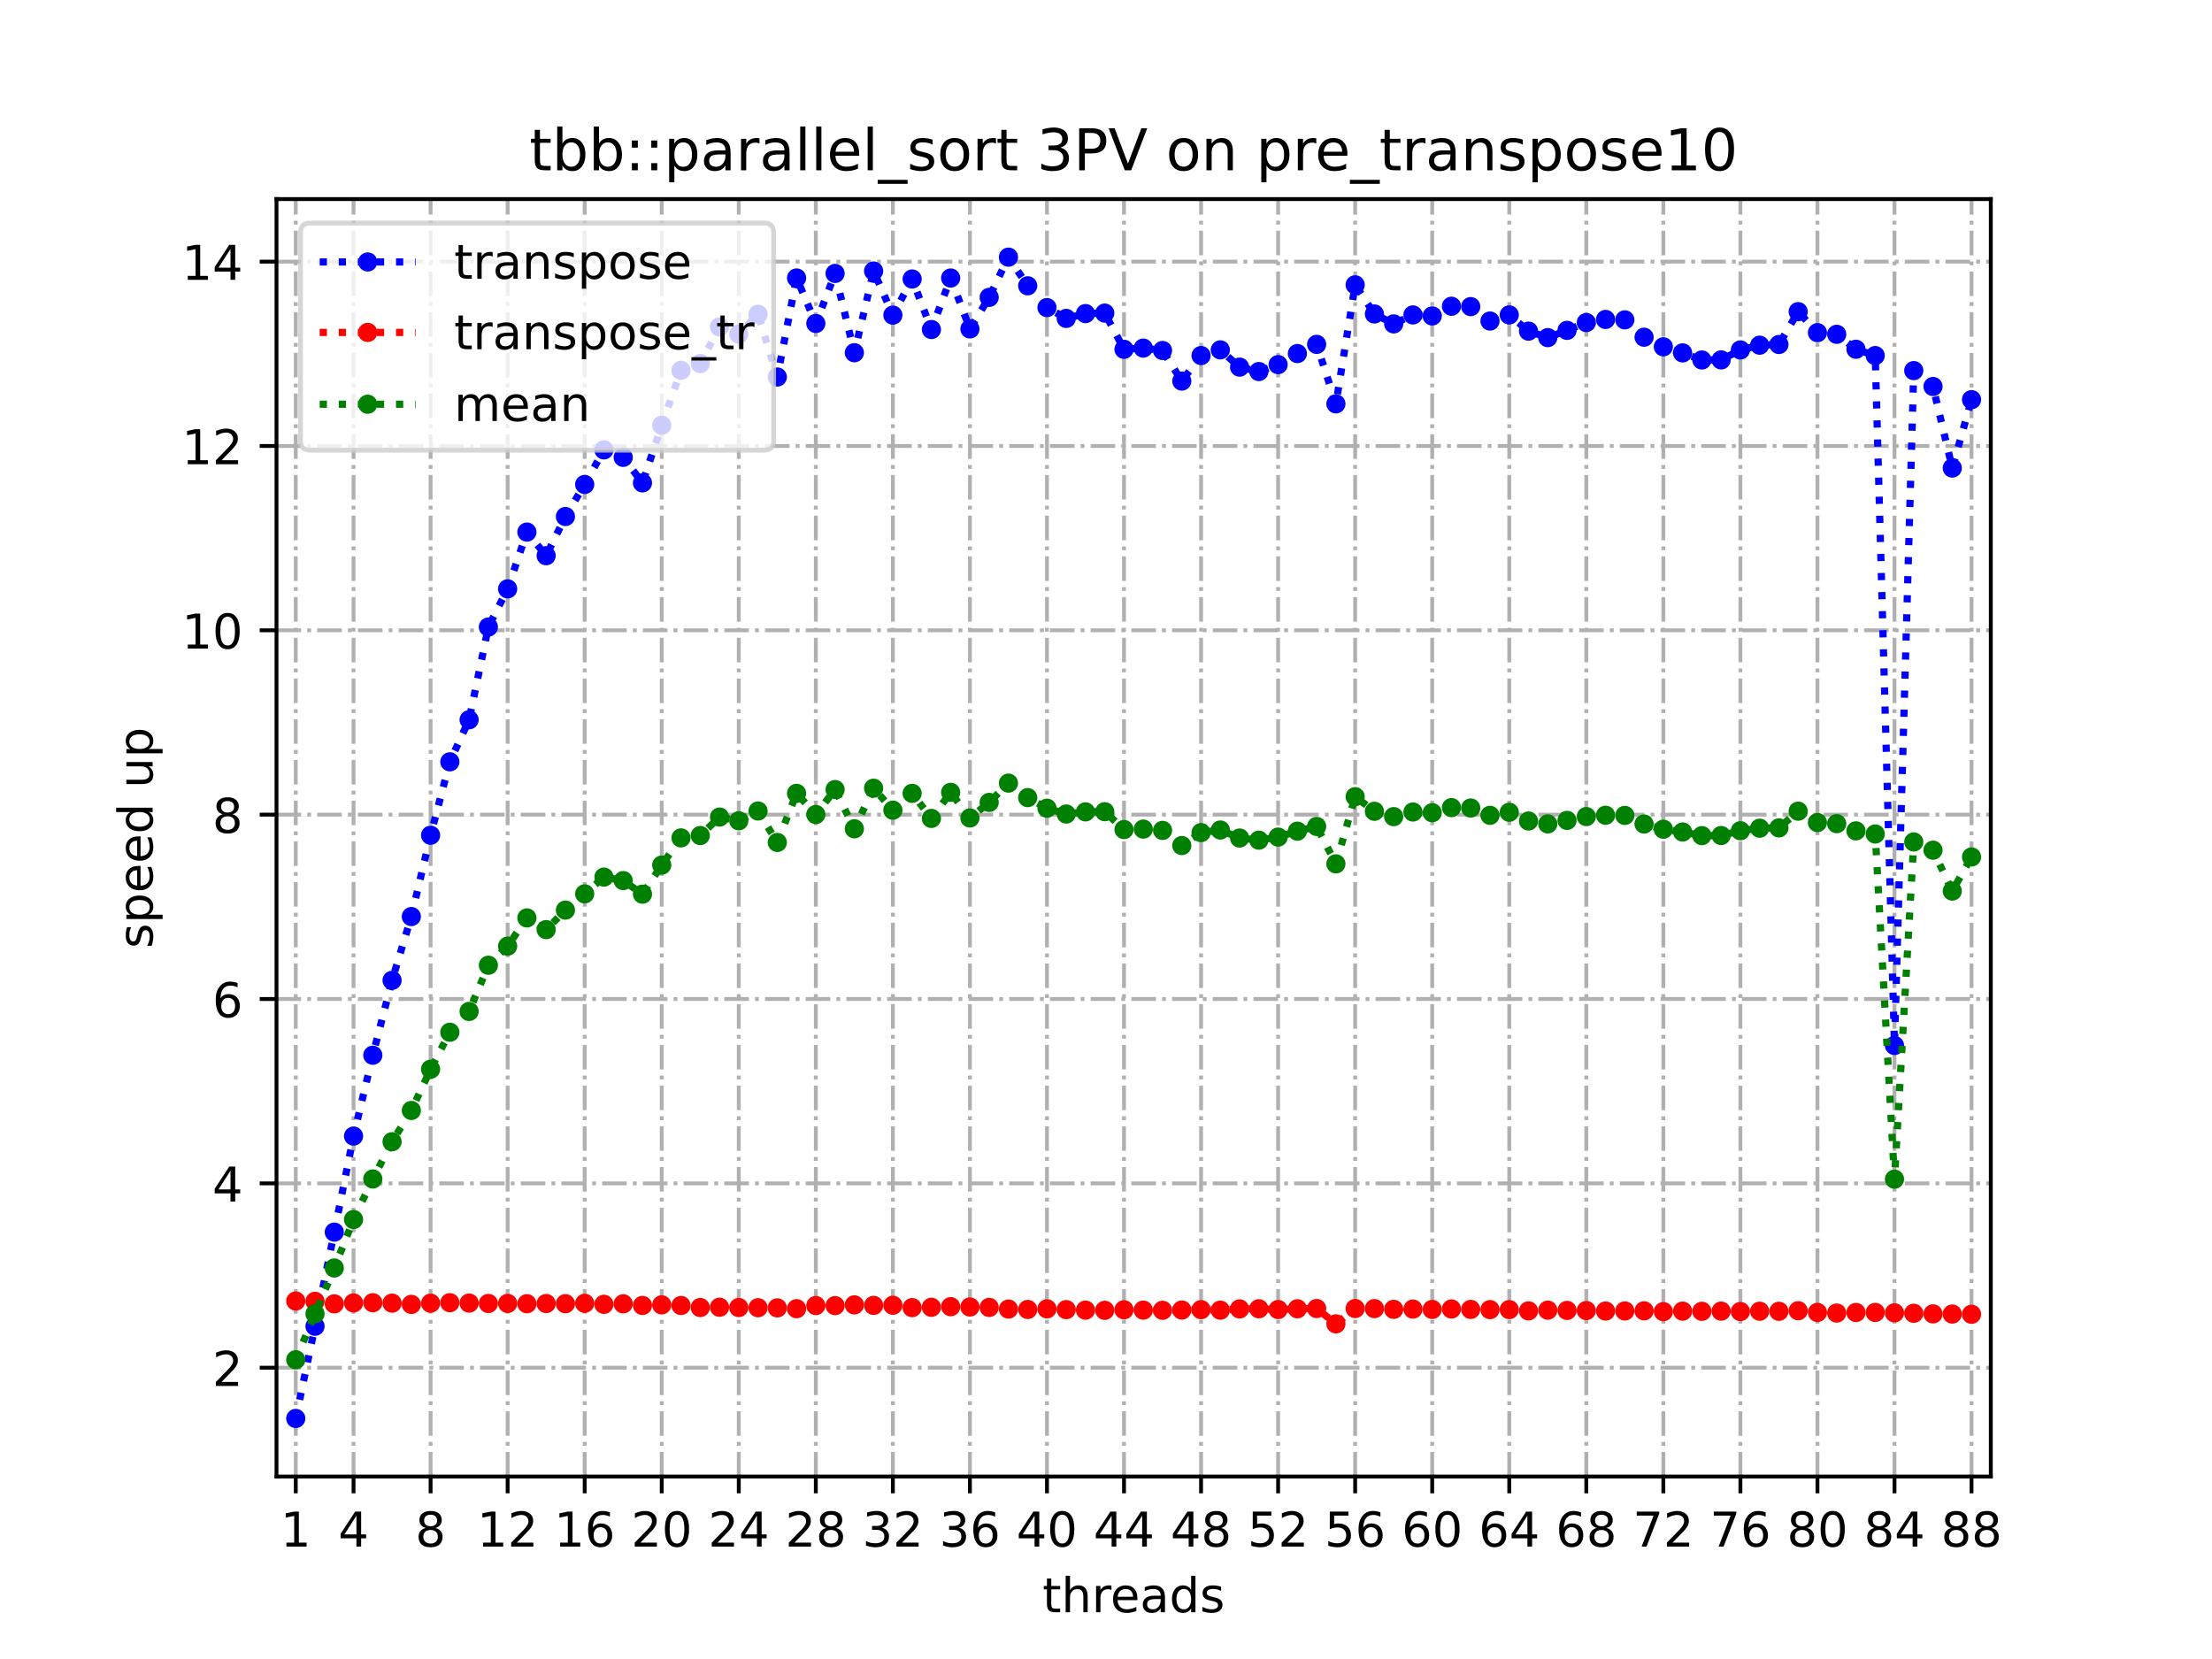 <?xml version="1.0" encoding="utf-8" standalone="no"?>
<!DOCTYPE svg PUBLIC "-//W3C//DTD SVG 1.1//EN"
  "http://www.w3.org/Graphics/SVG/1.1/DTD/svg11.dtd">
<!-- Created with matplotlib (https://matplotlib.org/) -->
<svg height="345.6pt" version="1.1" viewBox="0 0 460.8 345.6" width="460.8pt" xmlns="http://www.w3.org/2000/svg" xmlns:xlink="http://www.w3.org/1999/xlink">
 <defs>
  <style type="text/css">
*{stroke-linecap:butt;stroke-linejoin:round;}
  </style>
 </defs>
 <g id="figure_1">
  <g id="patch_1">
   <path d="M 0 345.6 
L 460.8 345.6 
L 460.8 0 
L 0 0 
z
" style="fill:#ffffff;"/>
  </g>
  <g id="axes_1">
   <g id="patch_2">
    <path d="M 57.6 307.584 
L 414.72 307.584 
L 414.72 41.472 
L 57.6 41.472 
z
" style="fill:#ffffff;"/>
   </g>
   <g id="matplotlib.axis_1">
    <g id="xtick_1">
     <g id="line2d_1">
      <path clip-path="url(#p60ea67c2e2)" d="M 61.613 307.584 
L 61.613 41.472 
" style="fill:none;stroke:#b0b0b0;stroke-dasharray:5.12,1.28,0.8,1.28;stroke-dashoffset:0;stroke-width:0.8;"/>
     </g>
     <g id="line2d_2">
      <defs>
       <path d="M 0 0 
L 0 3.5 
" id="m40cc08a09b" style="stroke:#000000;stroke-width:0.8;"/>
      </defs>
      <g>
       <use style="stroke:#000000;stroke-width:0.8;" x="61.613" xlink:href="#m40cc08a09b" y="307.584"/>
      </g>
     </g>
     <g id="text_1">
      <!-- 1 -->
      <defs>
       <path d="M 12.406 8.297 
L 28.516 8.297 
L 28.516 63.922 
L 10.984 60.406 
L 10.984 69.391 
L 28.422 72.906 
L 38.281 72.906 
L 38.281 8.297 
L 54.391 8.297 
L 54.391 0 
L 12.406 0 
z
" id="DejaVuSans-49"/>
      </defs>
      <g transform="translate(58.431 322.182)scale(0.1 -0.1)">
       <use xlink:href="#DejaVuSans-49"/>
      </g>
     </g>
    </g>
    <g id="xtick_2">
     <g id="line2d_3">
      <path clip-path="url(#p60ea67c2e2)" d="M 73.65 307.584 
L 73.65 41.472 
" style="fill:none;stroke:#b0b0b0;stroke-dasharray:5.12,1.28,0.8,1.28;stroke-dashoffset:0;stroke-width:0.8;"/>
     </g>
     <g id="line2d_4">
      <g>
       <use style="stroke:#000000;stroke-width:0.8;" x="73.65" xlink:href="#m40cc08a09b" y="307.584"/>
      </g>
     </g>
     <g id="text_2">
      <!-- 4 -->
      <defs>
       <path d="M 37.797 64.312 
L 12.891 25.391 
L 37.797 25.391 
z
M 35.203 72.906 
L 47.609 72.906 
L 47.609 25.391 
L 58.016 25.391 
L 58.016 17.188 
L 47.609 17.188 
L 47.609 0 
L 37.797 0 
L 37.797 17.188 
L 4.891 17.188 
L 4.891 26.703 
z
" id="DejaVuSans-52"/>
      </defs>
      <g transform="translate(70.469 322.182)scale(0.1 -0.1)">
       <use xlink:href="#DejaVuSans-52"/>
      </g>
     </g>
    </g>
    <g id="xtick_3">
     <g id="line2d_5">
      <path clip-path="url(#p60ea67c2e2)" d="M 89.701 307.584 
L 89.701 41.472 
" style="fill:none;stroke:#b0b0b0;stroke-dasharray:5.12,1.28,0.8,1.28;stroke-dashoffset:0;stroke-width:0.8;"/>
     </g>
     <g id="line2d_6">
      <g>
       <use style="stroke:#000000;stroke-width:0.8;" x="89.701" xlink:href="#m40cc08a09b" y="307.584"/>
      </g>
     </g>
     <g id="text_3">
      <!-- 8 -->
      <defs>
       <path d="M 31.781 34.625 
Q 24.75 34.625 20.719 30.859 
Q 16.703 27.094 16.703 20.516 
Q 16.703 13.922 20.719 10.156 
Q 24.75 6.391 31.781 6.391 
Q 38.812 6.391 42.859 10.172 
Q 46.922 13.969 46.922 20.516 
Q 46.922 27.094 42.891 30.859 
Q 38.875 34.625 31.781 34.625 
z
M 21.922 38.812 
Q 15.578 40.375 12.031 44.719 
Q 8.5 49.078 8.5 55.328 
Q 8.5 64.062 14.719 69.141 
Q 20.953 74.219 31.781 74.219 
Q 42.672 74.219 48.875 69.141 
Q 55.078 64.062 55.078 55.328 
Q 55.078 49.078 51.531 44.719 
Q 48 40.375 41.703 38.812 
Q 48.828 37.156 52.797 32.312 
Q 56.781 27.484 56.781 20.516 
Q 56.781 9.906 50.312 4.234 
Q 43.844 -1.422 31.781 -1.422 
Q 19.734 -1.422 13.25 4.234 
Q 6.781 9.906 6.781 20.516 
Q 6.781 27.484 10.781 32.312 
Q 14.797 37.156 21.922 38.812 
z
M 18.312 54.391 
Q 18.312 48.734 21.844 45.562 
Q 25.391 42.391 31.781 42.391 
Q 38.141 42.391 41.719 45.562 
Q 45.312 48.734 45.312 54.391 
Q 45.312 60.062 41.719 63.234 
Q 38.141 66.406 31.781 66.406 
Q 25.391 66.406 21.844 63.234 
Q 18.312 60.062 18.312 54.391 
z
" id="DejaVuSans-56"/>
      </defs>
      <g transform="translate(86.519 322.182)scale(0.1 -0.1)">
       <use xlink:href="#DejaVuSans-56"/>
      </g>
     </g>
    </g>
    <g id="xtick_4">
     <g id="line2d_7">
      <path clip-path="url(#p60ea67c2e2)" d="M 105.751 307.584 
L 105.751 41.472 
" style="fill:none;stroke:#b0b0b0;stroke-dasharray:5.12,1.28,0.8,1.28;stroke-dashoffset:0;stroke-width:0.8;"/>
     </g>
     <g id="line2d_8">
      <g>
       <use style="stroke:#000000;stroke-width:0.8;" x="105.751" xlink:href="#m40cc08a09b" y="307.584"/>
      </g>
     </g>
     <g id="text_4">
      <!-- 12 -->
      <defs>
       <path d="M 19.188 8.297 
L 53.609 8.297 
L 53.609 0 
L 7.328 0 
L 7.328 8.297 
Q 12.938 14.109 22.625 23.891 
Q 32.328 33.688 34.812 36.531 
Q 39.547 41.844 41.422 45.531 
Q 43.312 49.219 43.312 52.781 
Q 43.312 58.594 39.234 62.25 
Q 35.156 65.922 28.609 65.922 
Q 23.969 65.922 18.812 64.312 
Q 13.672 62.703 7.812 59.422 
L 7.812 69.391 
Q 13.766 71.781 18.938 73 
Q 24.125 74.219 28.422 74.219 
Q 39.75 74.219 46.484 68.547 
Q 53.219 62.891 53.219 53.422 
Q 53.219 48.922 51.531 44.891 
Q 49.859 40.875 45.406 35.406 
Q 44.188 33.984 37.641 27.219 
Q 31.109 20.453 19.188 8.297 
z
" id="DejaVuSans-50"/>
      </defs>
      <g transform="translate(99.389 322.182)scale(0.1 -0.1)">
       <use xlink:href="#DejaVuSans-49"/>
       <use x="63.623" xlink:href="#DejaVuSans-50"/>
      </g>
     </g>
    </g>
    <g id="xtick_5">
     <g id="line2d_9">
      <path clip-path="url(#p60ea67c2e2)" d="M 121.801 307.584 
L 121.801 41.472 
" style="fill:none;stroke:#b0b0b0;stroke-dasharray:5.12,1.28,0.8,1.28;stroke-dashoffset:0;stroke-width:0.8;"/>
     </g>
     <g id="line2d_10">
      <g>
       <use style="stroke:#000000;stroke-width:0.8;" x="121.801" xlink:href="#m40cc08a09b" y="307.584"/>
      </g>
     </g>
     <g id="text_5">
      <!-- 16 -->
      <defs>
       <path d="M 33.016 40.375 
Q 26.375 40.375 22.484 35.828 
Q 18.609 31.297 18.609 23.391 
Q 18.609 15.531 22.484 10.953 
Q 26.375 6.391 33.016 6.391 
Q 39.656 6.391 43.531 10.953 
Q 47.406 15.531 47.406 23.391 
Q 47.406 31.297 43.531 35.828 
Q 39.656 40.375 33.016 40.375 
z
M 52.594 71.297 
L 52.594 62.312 
Q 48.875 64.062 45.094 64.984 
Q 41.312 65.922 37.594 65.922 
Q 27.828 65.922 22.672 59.328 
Q 17.531 52.734 16.797 39.406 
Q 19.672 43.656 24.016 45.922 
Q 28.375 48.188 33.594 48.188 
Q 44.578 48.188 50.953 41.516 
Q 57.328 34.859 57.328 23.391 
Q 57.328 12.156 50.688 5.359 
Q 44.047 -1.422 33.016 -1.422 
Q 20.359 -1.422 13.672 8.266 
Q 6.984 17.969 6.984 36.375 
Q 6.984 53.656 15.188 63.938 
Q 23.391 74.219 37.203 74.219 
Q 40.922 74.219 44.703 73.484 
Q 48.484 72.75 52.594 71.297 
z
" id="DejaVuSans-54"/>
      </defs>
      <g transform="translate(115.439 322.182)scale(0.1 -0.1)">
       <use xlink:href="#DejaVuSans-49"/>
       <use x="63.623" xlink:href="#DejaVuSans-54"/>
      </g>
     </g>
    </g>
    <g id="xtick_6">
     <g id="line2d_11">
      <path clip-path="url(#p60ea67c2e2)" d="M 137.852 307.584 
L 137.852 41.472 
" style="fill:none;stroke:#b0b0b0;stroke-dasharray:5.12,1.28,0.8,1.28;stroke-dashoffset:0;stroke-width:0.8;"/>
     </g>
     <g id="line2d_12">
      <g>
       <use style="stroke:#000000;stroke-width:0.8;" x="137.852" xlink:href="#m40cc08a09b" y="307.584"/>
      </g>
     </g>
     <g id="text_6">
      <!-- 20 -->
      <defs>
       <path d="M 31.781 66.406 
Q 24.172 66.406 20.328 58.906 
Q 16.5 51.422 16.5 36.375 
Q 16.5 21.391 20.328 13.891 
Q 24.172 6.391 31.781 6.391 
Q 39.453 6.391 43.281 13.891 
Q 47.125 21.391 47.125 36.375 
Q 47.125 51.422 43.281 58.906 
Q 39.453 66.406 31.781 66.406 
z
M 31.781 74.219 
Q 44.047 74.219 50.516 64.516 
Q 56.984 54.828 56.984 36.375 
Q 56.984 17.969 50.516 8.266 
Q 44.047 -1.422 31.781 -1.422 
Q 19.531 -1.422 13.062 8.266 
Q 6.594 17.969 6.594 36.375 
Q 6.594 54.828 13.062 64.516 
Q 19.531 74.219 31.781 74.219 
z
" id="DejaVuSans-48"/>
      </defs>
      <g transform="translate(131.489 322.182)scale(0.1 -0.1)">
       <use xlink:href="#DejaVuSans-50"/>
       <use x="63.623" xlink:href="#DejaVuSans-48"/>
      </g>
     </g>
    </g>
    <g id="xtick_7">
     <g id="line2d_13">
      <path clip-path="url(#p60ea67c2e2)" d="M 153.902 307.584 
L 153.902 41.472 
" style="fill:none;stroke:#b0b0b0;stroke-dasharray:5.12,1.28,0.8,1.28;stroke-dashoffset:0;stroke-width:0.8;"/>
     </g>
     <g id="line2d_14">
      <g>
       <use style="stroke:#000000;stroke-width:0.8;" x="153.902" xlink:href="#m40cc08a09b" y="307.584"/>
      </g>
     </g>
     <g id="text_7">
      <!-- 24 -->
      <g transform="translate(147.54 322.182)scale(0.1 -0.1)">
       <use xlink:href="#DejaVuSans-50"/>
       <use x="63.623" xlink:href="#DejaVuSans-52"/>
      </g>
     </g>
    </g>
    <g id="xtick_8">
     <g id="line2d_15">
      <path clip-path="url(#p60ea67c2e2)" d="M 169.952 307.584 
L 169.952 41.472 
" style="fill:none;stroke:#b0b0b0;stroke-dasharray:5.12,1.28,0.8,1.28;stroke-dashoffset:0;stroke-width:0.8;"/>
     </g>
     <g id="line2d_16">
      <g>
       <use style="stroke:#000000;stroke-width:0.8;" x="169.952" xlink:href="#m40cc08a09b" y="307.584"/>
      </g>
     </g>
     <g id="text_8">
      <!-- 28 -->
      <g transform="translate(163.59 322.182)scale(0.1 -0.1)">
       <use xlink:href="#DejaVuSans-50"/>
       <use x="63.623" xlink:href="#DejaVuSans-56"/>
      </g>
     </g>
    </g>
    <g id="xtick_9">
     <g id="line2d_17">
      <path clip-path="url(#p60ea67c2e2)" d="M 186.003 307.584 
L 186.003 41.472 
" style="fill:none;stroke:#b0b0b0;stroke-dasharray:5.12,1.28,0.8,1.28;stroke-dashoffset:0;stroke-width:0.8;"/>
     </g>
     <g id="line2d_18">
      <g>
       <use style="stroke:#000000;stroke-width:0.8;" x="186.003" xlink:href="#m40cc08a09b" y="307.584"/>
      </g>
     </g>
     <g id="text_9">
      <!-- 32 -->
      <defs>
       <path d="M 40.578 39.312 
Q 47.656 37.797 51.625 33 
Q 55.609 28.219 55.609 21.188 
Q 55.609 10.406 48.188 4.484 
Q 40.766 -1.422 27.094 -1.422 
Q 22.516 -1.422 17.656 -0.516 
Q 12.797 0.391 7.625 2.203 
L 7.625 11.719 
Q 11.719 9.328 16.594 8.109 
Q 21.484 6.891 26.812 6.891 
Q 36.078 6.891 40.938 10.547 
Q 45.797 14.203 45.797 21.188 
Q 45.797 27.641 41.281 31.266 
Q 36.766 34.906 28.719 34.906 
L 20.219 34.906 
L 20.219 43.016 
L 29.109 43.016 
Q 36.375 43.016 40.234 45.922 
Q 44.094 48.828 44.094 54.297 
Q 44.094 59.906 40.109 62.906 
Q 36.141 65.922 28.719 65.922 
Q 24.656 65.922 20.016 65.031 
Q 15.375 64.156 9.812 62.312 
L 9.812 71.094 
Q 15.438 72.656 20.344 73.438 
Q 25.25 74.219 29.594 74.219 
Q 40.828 74.219 47.359 69.109 
Q 53.906 64.016 53.906 55.328 
Q 53.906 49.266 50.438 45.094 
Q 46.969 40.922 40.578 39.312 
z
" id="DejaVuSans-51"/>
      </defs>
      <g transform="translate(179.64 322.182)scale(0.1 -0.1)">
       <use xlink:href="#DejaVuSans-51"/>
       <use x="63.623" xlink:href="#DejaVuSans-50"/>
      </g>
     </g>
    </g>
    <g id="xtick_10">
     <g id="line2d_19">
      <path clip-path="url(#p60ea67c2e2)" d="M 202.053 307.584 
L 202.053 41.472 
" style="fill:none;stroke:#b0b0b0;stroke-dasharray:5.12,1.28,0.8,1.28;stroke-dashoffset:0;stroke-width:0.8;"/>
     </g>
     <g id="line2d_20">
      <g>
       <use style="stroke:#000000;stroke-width:0.8;" x="202.053" xlink:href="#m40cc08a09b" y="307.584"/>
      </g>
     </g>
     <g id="text_10">
      <!-- 36 -->
      <g transform="translate(195.691 322.182)scale(0.1 -0.1)">
       <use xlink:href="#DejaVuSans-51"/>
       <use x="63.623" xlink:href="#DejaVuSans-54"/>
      </g>
     </g>
    </g>
    <g id="xtick_11">
     <g id="line2d_21">
      <path clip-path="url(#p60ea67c2e2)" d="M 218.103 307.584 
L 218.103 41.472 
" style="fill:none;stroke:#b0b0b0;stroke-dasharray:5.12,1.28,0.8,1.28;stroke-dashoffset:0;stroke-width:0.8;"/>
     </g>
     <g id="line2d_22">
      <g>
       <use style="stroke:#000000;stroke-width:0.8;" x="218.103" xlink:href="#m40cc08a09b" y="307.584"/>
      </g>
     </g>
     <g id="text_11">
      <!-- 40 -->
      <g transform="translate(211.741 322.182)scale(0.1 -0.1)">
       <use xlink:href="#DejaVuSans-52"/>
       <use x="63.623" xlink:href="#DejaVuSans-48"/>
      </g>
     </g>
    </g>
    <g id="xtick_12">
     <g id="line2d_23">
      <path clip-path="url(#p60ea67c2e2)" d="M 234.154 307.584 
L 234.154 41.472 
" style="fill:none;stroke:#b0b0b0;stroke-dasharray:5.12,1.28,0.8,1.28;stroke-dashoffset:0;stroke-width:0.8;"/>
     </g>
     <g id="line2d_24">
      <g>
       <use style="stroke:#000000;stroke-width:0.8;" x="234.154" xlink:href="#m40cc08a09b" y="307.584"/>
      </g>
     </g>
     <g id="text_12">
      <!-- 44 -->
      <g transform="translate(227.791 322.182)scale(0.1 -0.1)">
       <use xlink:href="#DejaVuSans-52"/>
       <use x="63.623" xlink:href="#DejaVuSans-52"/>
      </g>
     </g>
    </g>
    <g id="xtick_13">
     <g id="line2d_25">
      <path clip-path="url(#p60ea67c2e2)" d="M 250.204 307.584 
L 250.204 41.472 
" style="fill:none;stroke:#b0b0b0;stroke-dasharray:5.12,1.28,0.8,1.28;stroke-dashoffset:0;stroke-width:0.8;"/>
     </g>
     <g id="line2d_26">
      <g>
       <use style="stroke:#000000;stroke-width:0.8;" x="250.204" xlink:href="#m40cc08a09b" y="307.584"/>
      </g>
     </g>
     <g id="text_13">
      <!-- 48 -->
      <g transform="translate(243.842 322.182)scale(0.1 -0.1)">
       <use xlink:href="#DejaVuSans-52"/>
       <use x="63.623" xlink:href="#DejaVuSans-56"/>
      </g>
     </g>
    </g>
    <g id="xtick_14">
     <g id="line2d_27">
      <path clip-path="url(#p60ea67c2e2)" d="M 266.254 307.584 
L 266.254 41.472 
" style="fill:none;stroke:#b0b0b0;stroke-dasharray:5.12,1.28,0.8,1.28;stroke-dashoffset:0;stroke-width:0.8;"/>
     </g>
     <g id="line2d_28">
      <g>
       <use style="stroke:#000000;stroke-width:0.8;" x="266.254" xlink:href="#m40cc08a09b" y="307.584"/>
      </g>
     </g>
     <g id="text_14">
      <!-- 52 -->
      <defs>
       <path d="M 10.797 72.906 
L 49.516 72.906 
L 49.516 64.594 
L 19.828 64.594 
L 19.828 46.734 
Q 21.969 47.469 24.109 47.828 
Q 26.266 48.188 28.422 48.188 
Q 40.625 48.188 47.75 41.5 
Q 54.891 34.812 54.891 23.391 
Q 54.891 11.625 47.562 5.094 
Q 40.234 -1.422 26.906 -1.422 
Q 22.312 -1.422 17.547 -0.641 
Q 12.797 0.141 7.719 1.703 
L 7.719 11.625 
Q 12.109 9.234 16.797 8.062 
Q 21.484 6.891 26.703 6.891 
Q 35.156 6.891 40.078 11.328 
Q 45.016 15.766 45.016 23.391 
Q 45.016 31 40.078 35.438 
Q 35.156 39.891 26.703 39.891 
Q 22.75 39.891 18.812 39.016 
Q 14.891 38.141 10.797 36.281 
z
" id="DejaVuSans-53"/>
      </defs>
      <g transform="translate(259.892 322.182)scale(0.1 -0.1)">
       <use xlink:href="#DejaVuSans-53"/>
       <use x="63.623" xlink:href="#DejaVuSans-50"/>
      </g>
     </g>
    </g>
    <g id="xtick_15">
     <g id="line2d_29">
      <path clip-path="url(#p60ea67c2e2)" d="M 282.305 307.584 
L 282.305 41.472 
" style="fill:none;stroke:#b0b0b0;stroke-dasharray:5.12,1.28,0.8,1.28;stroke-dashoffset:0;stroke-width:0.8;"/>
     </g>
     <g id="line2d_30">
      <g>
       <use style="stroke:#000000;stroke-width:0.8;" x="282.305" xlink:href="#m40cc08a09b" y="307.584"/>
      </g>
     </g>
     <g id="text_15">
      <!-- 56 -->
      <g transform="translate(275.942 322.182)scale(0.1 -0.1)">
       <use xlink:href="#DejaVuSans-53"/>
       <use x="63.623" xlink:href="#DejaVuSans-54"/>
      </g>
     </g>
    </g>
    <g id="xtick_16">
     <g id="line2d_31">
      <path clip-path="url(#p60ea67c2e2)" d="M 298.355 307.584 
L 298.355 41.472 
" style="fill:none;stroke:#b0b0b0;stroke-dasharray:5.12,1.28,0.8,1.28;stroke-dashoffset:0;stroke-width:0.8;"/>
     </g>
     <g id="line2d_32">
      <g>
       <use style="stroke:#000000;stroke-width:0.8;" x="298.355" xlink:href="#m40cc08a09b" y="307.584"/>
      </g>
     </g>
     <g id="text_16">
      <!-- 60 -->
      <g transform="translate(291.993 322.182)scale(0.1 -0.1)">
       <use xlink:href="#DejaVuSans-54"/>
       <use x="63.623" xlink:href="#DejaVuSans-48"/>
      </g>
     </g>
    </g>
    <g id="xtick_17">
     <g id="line2d_33">
      <path clip-path="url(#p60ea67c2e2)" d="M 314.405 307.584 
L 314.405 41.472 
" style="fill:none;stroke:#b0b0b0;stroke-dasharray:5.12,1.28,0.8,1.28;stroke-dashoffset:0;stroke-width:0.8;"/>
     </g>
     <g id="line2d_34">
      <g>
       <use style="stroke:#000000;stroke-width:0.8;" x="314.405" xlink:href="#m40cc08a09b" y="307.584"/>
      </g>
     </g>
     <g id="text_17">
      <!-- 64 -->
      <g transform="translate(308.043 322.182)scale(0.1 -0.1)">
       <use xlink:href="#DejaVuSans-54"/>
       <use x="63.623" xlink:href="#DejaVuSans-52"/>
      </g>
     </g>
    </g>
    <g id="xtick_18">
     <g id="line2d_35">
      <path clip-path="url(#p60ea67c2e2)" d="M 330.456 307.584 
L 330.456 41.472 
" style="fill:none;stroke:#b0b0b0;stroke-dasharray:5.12,1.28,0.8,1.28;stroke-dashoffset:0;stroke-width:0.8;"/>
     </g>
     <g id="line2d_36">
      <g>
       <use style="stroke:#000000;stroke-width:0.8;" x="330.456" xlink:href="#m40cc08a09b" y="307.584"/>
      </g>
     </g>
     <g id="text_18">
      <!-- 68 -->
      <g transform="translate(324.093 322.182)scale(0.1 -0.1)">
       <use xlink:href="#DejaVuSans-54"/>
       <use x="63.623" xlink:href="#DejaVuSans-56"/>
      </g>
     </g>
    </g>
    <g id="xtick_19">
     <g id="line2d_37">
      <path clip-path="url(#p60ea67c2e2)" d="M 346.506 307.584 
L 346.506 41.472 
" style="fill:none;stroke:#b0b0b0;stroke-dasharray:5.12,1.28,0.8,1.28;stroke-dashoffset:0;stroke-width:0.8;"/>
     </g>
     <g id="line2d_38">
      <g>
       <use style="stroke:#000000;stroke-width:0.8;" x="346.506" xlink:href="#m40cc08a09b" y="307.584"/>
      </g>
     </g>
     <g id="text_19">
      <!-- 72 -->
      <defs>
       <path d="M 8.203 72.906 
L 55.078 72.906 
L 55.078 68.703 
L 28.609 0 
L 18.312 0 
L 43.219 64.594 
L 8.203 64.594 
z
" id="DejaVuSans-55"/>
      </defs>
      <g transform="translate(340.144 322.182)scale(0.1 -0.1)">
       <use xlink:href="#DejaVuSans-55"/>
       <use x="63.623" xlink:href="#DejaVuSans-50"/>
      </g>
     </g>
    </g>
    <g id="xtick_20">
     <g id="line2d_39">
      <path clip-path="url(#p60ea67c2e2)" d="M 362.556 307.584 
L 362.556 41.472 
" style="fill:none;stroke:#b0b0b0;stroke-dasharray:5.12,1.28,0.8,1.28;stroke-dashoffset:0;stroke-width:0.8;"/>
     </g>
     <g id="line2d_40">
      <g>
       <use style="stroke:#000000;stroke-width:0.8;" x="362.556" xlink:href="#m40cc08a09b" y="307.584"/>
      </g>
     </g>
     <g id="text_20">
      <!-- 76 -->
      <g transform="translate(356.194 322.182)scale(0.1 -0.1)">
       <use xlink:href="#DejaVuSans-55"/>
       <use x="63.623" xlink:href="#DejaVuSans-54"/>
      </g>
     </g>
    </g>
    <g id="xtick_21">
     <g id="line2d_41">
      <path clip-path="url(#p60ea67c2e2)" d="M 378.607 307.584 
L 378.607 41.472 
" style="fill:none;stroke:#b0b0b0;stroke-dasharray:5.12,1.28,0.8,1.28;stroke-dashoffset:0;stroke-width:0.8;"/>
     </g>
     <g id="line2d_42">
      <g>
       <use style="stroke:#000000;stroke-width:0.8;" x="378.607" xlink:href="#m40cc08a09b" y="307.584"/>
      </g>
     </g>
     <g id="text_21">
      <!-- 80 -->
      <g transform="translate(372.244 322.182)scale(0.1 -0.1)">
       <use xlink:href="#DejaVuSans-56"/>
       <use x="63.623" xlink:href="#DejaVuSans-48"/>
      </g>
     </g>
    </g>
    <g id="xtick_22">
     <g id="line2d_43">
      <path clip-path="url(#p60ea67c2e2)" d="M 394.657 307.584 
L 394.657 41.472 
" style="fill:none;stroke:#b0b0b0;stroke-dasharray:5.12,1.28,0.8,1.28;stroke-dashoffset:0;stroke-width:0.8;"/>
     </g>
     <g id="line2d_44">
      <g>
       <use style="stroke:#000000;stroke-width:0.8;" x="394.657" xlink:href="#m40cc08a09b" y="307.584"/>
      </g>
     </g>
     <g id="text_22">
      <!-- 84 -->
      <g transform="translate(388.295 322.182)scale(0.1 -0.1)">
       <use xlink:href="#DejaVuSans-56"/>
       <use x="63.623" xlink:href="#DejaVuSans-52"/>
      </g>
     </g>
    </g>
    <g id="xtick_23">
     <g id="line2d_45">
      <path clip-path="url(#p60ea67c2e2)" d="M 410.707 307.584 
L 410.707 41.472 
" style="fill:none;stroke:#b0b0b0;stroke-dasharray:5.12,1.28,0.8,1.28;stroke-dashoffset:0;stroke-width:0.8;"/>
     </g>
     <g id="line2d_46">
      <g>
       <use style="stroke:#000000;stroke-width:0.8;" x="410.707" xlink:href="#m40cc08a09b" y="307.584"/>
      </g>
     </g>
     <g id="text_23">
      <!-- 88 -->
      <g transform="translate(404.345 322.182)scale(0.1 -0.1)">
       <use xlink:href="#DejaVuSans-56"/>
       <use x="63.623" xlink:href="#DejaVuSans-56"/>
      </g>
     </g>
    </g>
    <g id="text_24">
     <!-- threads -->
     <defs>
      <path d="M 18.312 70.219 
L 18.312 54.688 
L 36.812 54.688 
L 36.812 47.703 
L 18.312 47.703 
L 18.312 18.016 
Q 18.312 11.328 20.141 9.422 
Q 21.969 7.516 27.594 7.516 
L 36.812 7.516 
L 36.812 0 
L 27.594 0 
Q 17.188 0 13.234 3.875 
Q 9.281 7.766 9.281 18.016 
L 9.281 47.703 
L 2.688 47.703 
L 2.688 54.688 
L 9.281 54.688 
L 9.281 70.219 
z
" id="DejaVuSans-116"/>
      <path d="M 54.891 33.016 
L 54.891 0 
L 45.906 0 
L 45.906 32.719 
Q 45.906 40.484 42.875 44.328 
Q 39.844 48.188 33.797 48.188 
Q 26.516 48.188 22.312 43.547 
Q 18.109 38.922 18.109 30.906 
L 18.109 0 
L 9.078 0 
L 9.078 75.984 
L 18.109 75.984 
L 18.109 46.188 
Q 21.344 51.125 25.703 53.562 
Q 30.078 56 35.797 56 
Q 45.219 56 50.047 50.172 
Q 54.891 44.344 54.891 33.016 
z
" id="DejaVuSans-104"/>
      <path d="M 41.109 46.297 
Q 39.594 47.172 37.812 47.578 
Q 36.031 48 33.891 48 
Q 26.266 48 22.188 43.047 
Q 18.109 38.094 18.109 28.812 
L 18.109 0 
L 9.078 0 
L 9.078 54.688 
L 18.109 54.688 
L 18.109 46.188 
Q 20.953 51.172 25.484 53.578 
Q 30.031 56 36.531 56 
Q 37.453 56 38.578 55.875 
Q 39.703 55.766 41.062 55.516 
z
" id="DejaVuSans-114"/>
      <path d="M 56.203 29.594 
L 56.203 25.203 
L 14.891 25.203 
Q 15.484 15.922 20.484 11.062 
Q 25.484 6.203 34.422 6.203 
Q 39.594 6.203 44.453 7.469 
Q 49.312 8.734 54.109 11.281 
L 54.109 2.781 
Q 49.266 0.734 44.188 -0.344 
Q 39.109 -1.422 33.891 -1.422 
Q 20.797 -1.422 13.156 6.188 
Q 5.516 13.812 5.516 26.812 
Q 5.516 40.234 12.766 48.109 
Q 20.016 56 32.328 56 
Q 43.359 56 49.781 48.891 
Q 56.203 41.797 56.203 29.594 
z
M 47.219 32.234 
Q 47.125 39.594 43.094 43.984 
Q 39.062 48.391 32.422 48.391 
Q 24.906 48.391 20.391 44.141 
Q 15.875 39.891 15.188 32.172 
z
" id="DejaVuSans-101"/>
      <path d="M 34.281 27.484 
Q 23.391 27.484 19.188 25 
Q 14.984 22.516 14.984 16.5 
Q 14.984 11.719 18.141 8.906 
Q 21.297 6.109 26.703 6.109 
Q 34.188 6.109 38.703 11.406 
Q 43.219 16.703 43.219 25.484 
L 43.219 27.484 
z
M 52.203 31.203 
L 52.203 0 
L 43.219 0 
L 43.219 8.297 
Q 40.141 3.328 35.547 0.953 
Q 30.953 -1.422 24.312 -1.422 
Q 15.922 -1.422 10.953 3.297 
Q 6 8.016 6 15.922 
Q 6 25.141 12.172 29.828 
Q 18.359 34.516 30.609 34.516 
L 43.219 34.516 
L 43.219 35.406 
Q 43.219 41.609 39.141 45 
Q 35.062 48.391 27.688 48.391 
Q 23 48.391 18.547 47.266 
Q 14.109 46.141 10.016 43.891 
L 10.016 52.203 
Q 14.938 54.109 19.578 55.047 
Q 24.219 56 28.609 56 
Q 40.484 56 46.344 49.844 
Q 52.203 43.703 52.203 31.203 
z
" id="DejaVuSans-97"/>
      <path d="M 45.406 46.391 
L 45.406 75.984 
L 54.391 75.984 
L 54.391 0 
L 45.406 0 
L 45.406 8.203 
Q 42.578 3.328 38.25 0.953 
Q 33.938 -1.422 27.875 -1.422 
Q 17.969 -1.422 11.734 6.484 
Q 5.516 14.406 5.516 27.297 
Q 5.516 40.188 11.734 48.094 
Q 17.969 56 27.875 56 
Q 33.938 56 38.25 53.625 
Q 42.578 51.266 45.406 46.391 
z
M 14.797 27.297 
Q 14.797 17.391 18.875 11.75 
Q 22.953 6.109 30.078 6.109 
Q 37.203 6.109 41.297 11.75 
Q 45.406 17.391 45.406 27.297 
Q 45.406 37.203 41.297 42.844 
Q 37.203 48.484 30.078 48.484 
Q 22.953 48.484 18.875 42.844 
Q 14.797 37.203 14.797 27.297 
z
" id="DejaVuSans-100"/>
      <path d="M 44.281 53.078 
L 44.281 44.578 
Q 40.484 46.531 36.375 47.5 
Q 32.281 48.484 27.875 48.484 
Q 21.188 48.484 17.844 46.438 
Q 14.5 44.391 14.5 40.281 
Q 14.5 37.156 16.891 35.375 
Q 19.281 33.594 26.516 31.984 
L 29.594 31.297 
Q 39.156 29.25 43.188 25.516 
Q 47.219 21.781 47.219 15.094 
Q 47.219 7.469 41.188 3.016 
Q 35.156 -1.422 24.609 -1.422 
Q 20.219 -1.422 15.453 -0.562 
Q 10.688 0.297 5.422 2 
L 5.422 11.281 
Q 10.406 8.688 15.234 7.391 
Q 20.062 6.109 24.812 6.109 
Q 31.156 6.109 34.562 8.281 
Q 37.984 10.453 37.984 14.406 
Q 37.984 18.062 35.516 20.016 
Q 33.062 21.969 24.703 23.781 
L 21.578 24.516 
Q 13.234 26.266 9.516 29.906 
Q 5.812 33.547 5.812 39.891 
Q 5.812 47.609 11.281 51.797 
Q 16.75 56 26.812 56 
Q 31.781 56 36.172 55.266 
Q 40.578 54.547 44.281 53.078 
z
" id="DejaVuSans-115"/>
     </defs>
     <g transform="translate(217.169 335.861)scale(0.1 -0.1)">
      <use xlink:href="#DejaVuSans-116"/>
      <use x="39.209" xlink:href="#DejaVuSans-104"/>
      <use x="102.588" xlink:href="#DejaVuSans-114"/>
      <use x="141.451" xlink:href="#DejaVuSans-101"/>
      <use x="202.975" xlink:href="#DejaVuSans-97"/>
      <use x="264.254" xlink:href="#DejaVuSans-100"/>
      <use x="327.73" xlink:href="#DejaVuSans-115"/>
     </g>
    </g>
   </g>
   <g id="matplotlib.axis_2">
    <g id="ytick_1">
     <g id="line2d_47">
      <path clip-path="url(#p60ea67c2e2)" d="M 57.6 284.916 
L 414.72 284.916 
" style="fill:none;stroke:#b0b0b0;stroke-dasharray:5.12,1.28,0.8,1.28;stroke-dashoffset:0;stroke-width:0.8;"/>
     </g>
     <g id="line2d_48">
      <defs>
       <path d="M 0 0 
L -3.5 0 
" id="m49c70a11c2" style="stroke:#000000;stroke-width:0.8;"/>
      </defs>
      <g>
       <use style="stroke:#000000;stroke-width:0.8;" x="57.6" xlink:href="#m49c70a11c2" y="284.916"/>
      </g>
     </g>
     <g id="text_25">
      <!-- 2 -->
      <g transform="translate(44.237 288.715)scale(0.1 -0.1)">
       <use xlink:href="#DejaVuSans-50"/>
      </g>
     </g>
    </g>
    <g id="ytick_2">
     <g id="line2d_49">
      <path clip-path="url(#p60ea67c2e2)" d="M 57.6 246.513 
L 414.72 246.513 
" style="fill:none;stroke:#b0b0b0;stroke-dasharray:5.12,1.28,0.8,1.28;stroke-dashoffset:0;stroke-width:0.8;"/>
     </g>
     <g id="line2d_50">
      <g>
       <use style="stroke:#000000;stroke-width:0.8;" x="57.6" xlink:href="#m49c70a11c2" y="246.513"/>
      </g>
     </g>
     <g id="text_26">
      <!-- 4 -->
      <g transform="translate(44.237 250.312)scale(0.1 -0.1)">
       <use xlink:href="#DejaVuSans-52"/>
      </g>
     </g>
    </g>
    <g id="ytick_3">
     <g id="line2d_51">
      <path clip-path="url(#p60ea67c2e2)" d="M 57.6 208.11 
L 414.72 208.11 
" style="fill:none;stroke:#b0b0b0;stroke-dasharray:5.12,1.28,0.8,1.28;stroke-dashoffset:0;stroke-width:0.8;"/>
     </g>
     <g id="line2d_52">
      <g>
       <use style="stroke:#000000;stroke-width:0.8;" x="57.6" xlink:href="#m49c70a11c2" y="208.11"/>
      </g>
     </g>
     <g id="text_27">
      <!-- 6 -->
      <g transform="translate(44.237 211.909)scale(0.1 -0.1)">
       <use xlink:href="#DejaVuSans-54"/>
      </g>
     </g>
    </g>
    <g id="ytick_4">
     <g id="line2d_53">
      <path clip-path="url(#p60ea67c2e2)" d="M 57.6 169.707 
L 414.72 169.707 
" style="fill:none;stroke:#b0b0b0;stroke-dasharray:5.12,1.28,0.8,1.28;stroke-dashoffset:0;stroke-width:0.8;"/>
     </g>
     <g id="line2d_54">
      <g>
       <use style="stroke:#000000;stroke-width:0.8;" x="57.6" xlink:href="#m49c70a11c2" y="169.707"/>
      </g>
     </g>
     <g id="text_28">
      <!-- 8 -->
      <g transform="translate(44.237 173.507)scale(0.1 -0.1)">
       <use xlink:href="#DejaVuSans-56"/>
      </g>
     </g>
    </g>
    <g id="ytick_5">
     <g id="line2d_55">
      <path clip-path="url(#p60ea67c2e2)" d="M 57.6 131.305 
L 414.72 131.305 
" style="fill:none;stroke:#b0b0b0;stroke-dasharray:5.12,1.28,0.8,1.28;stroke-dashoffset:0;stroke-width:0.8;"/>
     </g>
     <g id="line2d_56">
      <g>
       <use style="stroke:#000000;stroke-width:0.8;" x="57.6" xlink:href="#m49c70a11c2" y="131.305"/>
      </g>
     </g>
     <g id="text_29">
      <!-- 10 -->
      <g transform="translate(37.875 135.104)scale(0.1 -0.1)">
       <use xlink:href="#DejaVuSans-49"/>
       <use x="63.623" xlink:href="#DejaVuSans-48"/>
      </g>
     </g>
    </g>
    <g id="ytick_6">
     <g id="line2d_57">
      <path clip-path="url(#p60ea67c2e2)" d="M 57.6 92.902 
L 414.72 92.902 
" style="fill:none;stroke:#b0b0b0;stroke-dasharray:5.12,1.28,0.8,1.28;stroke-dashoffset:0;stroke-width:0.8;"/>
     </g>
     <g id="line2d_58">
      <g>
       <use style="stroke:#000000;stroke-width:0.8;" x="57.6" xlink:href="#m49c70a11c2" y="92.902"/>
      </g>
     </g>
     <g id="text_30">
      <!-- 12 -->
      <g transform="translate(37.875 96.701)scale(0.1 -0.1)">
       <use xlink:href="#DejaVuSans-49"/>
       <use x="63.623" xlink:href="#DejaVuSans-50"/>
      </g>
     </g>
    </g>
    <g id="ytick_7">
     <g id="line2d_59">
      <path clip-path="url(#p60ea67c2e2)" d="M 57.6 54.499 
L 414.72 54.499 
" style="fill:none;stroke:#b0b0b0;stroke-dasharray:5.12,1.28,0.8,1.28;stroke-dashoffset:0;stroke-width:0.8;"/>
     </g>
     <g id="line2d_60">
      <g>
       <use style="stroke:#000000;stroke-width:0.8;" x="57.6" xlink:href="#m49c70a11c2" y="54.499"/>
      </g>
     </g>
     <g id="text_31">
      <!-- 14 -->
      <g transform="translate(37.875 58.298)scale(0.1 -0.1)">
       <use xlink:href="#DejaVuSans-49"/>
       <use x="63.623" xlink:href="#DejaVuSans-52"/>
      </g>
     </g>
    </g>
    <g id="text_32">
     <!-- speed up -->
     <defs>
      <path d="M 18.109 8.203 
L 18.109 -20.797 
L 9.078 -20.797 
L 9.078 54.688 
L 18.109 54.688 
L 18.109 46.391 
Q 20.953 51.266 25.266 53.625 
Q 29.594 56 35.594 56 
Q 45.562 56 51.781 48.094 
Q 58.016 40.188 58.016 27.297 
Q 58.016 14.406 51.781 6.484 
Q 45.562 -1.422 35.594 -1.422 
Q 29.594 -1.422 25.266 0.953 
Q 20.953 3.328 18.109 8.203 
z
M 48.688 27.297 
Q 48.688 37.203 44.609 42.844 
Q 40.531 48.484 33.406 48.484 
Q 26.266 48.484 22.188 42.844 
Q 18.109 37.203 18.109 27.297 
Q 18.109 17.391 22.188 11.75 
Q 26.266 6.109 33.406 6.109 
Q 40.531 6.109 44.609 11.75 
Q 48.688 17.391 48.688 27.297 
z
" id="DejaVuSans-112"/>
      <path id="DejaVuSans-32"/>
      <path d="M 8.5 21.578 
L 8.5 54.688 
L 17.484 54.688 
L 17.484 21.922 
Q 17.484 14.156 20.5 10.266 
Q 23.531 6.391 29.594 6.391 
Q 36.859 6.391 41.078 11.031 
Q 45.312 15.672 45.312 23.688 
L 45.312 54.688 
L 54.297 54.688 
L 54.297 0 
L 45.312 0 
L 45.312 8.406 
Q 42.047 3.422 37.719 1 
Q 33.406 -1.422 27.688 -1.422 
Q 18.266 -1.422 13.375 4.438 
Q 8.5 10.297 8.5 21.578 
z
M 31.109 56 
z
" id="DejaVuSans-117"/>
     </defs>
     <g transform="translate(31.795 197.566)rotate(-90)scale(0.1 -0.1)">
      <use xlink:href="#DejaVuSans-115"/>
      <use x="52.1" xlink:href="#DejaVuSans-112"/>
      <use x="115.576" xlink:href="#DejaVuSans-101"/>
      <use x="177.1" xlink:href="#DejaVuSans-101"/>
      <use x="238.623" xlink:href="#DejaVuSans-100"/>
      <use x="302.1" xlink:href="#DejaVuSans-32"/>
      <use x="333.887" xlink:href="#DejaVuSans-117"/>
      <use x="397.266" xlink:href="#DejaVuSans-112"/>
     </g>
    </g>
   </g>
   <g id="line2d_61">
    <path clip-path="url(#p60ea67c2e2)" d="M 61.613 295.488 
L 65.625 276.283 
L 69.638 256.674 
L 73.65 236.668 
L 77.663 219.823 
L 81.676 204.218 
L 85.688 190.935 
L 89.701 173.996 
L 93.713 158.701 
L 97.726 149.943 
L 101.738 130.616 
L 105.751 122.672 
L 109.764 110.842 
L 113.776 115.764 
L 117.789 107.601 
L 121.801 100.919 
L 125.814 93.715 
L 129.827 95.276 
L 133.839 100.593 
L 137.852 88.591 
L 141.864 77.14 
L 145.877 75.731 
L 149.889 68.104 
L 153.902 69.59 
L 157.915 65.471 
L 161.927 78.539 
L 165.94 57.911 
L 169.952 67.384 
L 173.965 56.961 
L 177.978 73.481 
L 181.99 56.462 
L 186.003 65.648 
L 190.015 58.124 
L 194.028 68.648 
L 198.04 57.917 
L 202.053 68.527 
L 206.066 61.946 
L 210.078 53.568 
L 214.091 59.536 
L 218.103 64.073 
L 222.116 66.331 
L 226.129 65.329 
L 230.141 65.222 
L 234.154 72.768 
L 238.166 72.517 
L 242.179 73.013 
L 246.191 79.384 
L 250.204 74.068 
L 254.217 72.885 
L 258.229 76.481 
L 262.242 77.399 
L 266.254 75.96 
L 270.267 73.653 
L 274.28 71.742 
L 278.292 84.132 
L 282.305 59.332 
L 286.317 65.406 
L 290.33 67.471 
L 294.342 65.607 
L 298.355 65.819 
L 302.368 63.798 
L 306.38 63.87 
L 310.393 66.876 
L 314.405 65.601 
L 318.418 68.982 
L 322.431 70.333 
L 326.443 68.821 
L 330.456 67.192 
L 334.468 66.548 
L 338.481 66.63 
L 342.493 70.247 
L 346.506 72.248 
L 350.519 73.514 
L 354.531 74.993 
L 358.544 74.976 
L 362.556 72.896 
L 366.569 71.911 
L 370.582 71.765 
L 374.594 64.925 
L 378.607 69.298 
L 382.619 69.642 
L 386.632 72.757 
L 390.644 74.073 
L 394.657 217.788 
L 398.67 77.205 
L 402.682 80.516 
L 406.695 97.506 
L 410.707 83.254 
" style="fill:none;stroke:#0000ff;stroke-dasharray:1.5,2.475;stroke-dashoffset:0;stroke-width:1.5;"/>
    <defs>
     <path d="M 0 1.5 
C 0.398 1.5 0.779 1.342 1.061 1.061 
C 1.342 0.779 1.5 0.398 1.5 0 
C 1.5 -0.398 1.342 -0.779 1.061 -1.061 
C 0.779 -1.342 0.398 -1.5 0 -1.5 
C -0.398 -1.5 -0.779 -1.342 -1.061 -1.061 
C -1.342 -0.779 -1.5 -0.398 -1.5 0 
C -1.5 0.398 -1.342 0.779 -1.061 1.061 
C -0.779 1.342 -0.398 1.5 0 1.5 
z
" id="md30208dc6a" style="stroke:#0000ff;"/>
    </defs>
    <g clip-path="url(#p60ea67c2e2)">
     <use style="fill:#0000ff;stroke:#0000ff;" x="61.613" xlink:href="#md30208dc6a" y="295.488"/>
     <use style="fill:#0000ff;stroke:#0000ff;" x="65.625" xlink:href="#md30208dc6a" y="276.283"/>
     <use style="fill:#0000ff;stroke:#0000ff;" x="69.638" xlink:href="#md30208dc6a" y="256.674"/>
     <use style="fill:#0000ff;stroke:#0000ff;" x="73.65" xlink:href="#md30208dc6a" y="236.668"/>
     <use style="fill:#0000ff;stroke:#0000ff;" x="77.663" xlink:href="#md30208dc6a" y="219.823"/>
     <use style="fill:#0000ff;stroke:#0000ff;" x="81.676" xlink:href="#md30208dc6a" y="204.218"/>
     <use style="fill:#0000ff;stroke:#0000ff;" x="85.688" xlink:href="#md30208dc6a" y="190.935"/>
     <use style="fill:#0000ff;stroke:#0000ff;" x="89.701" xlink:href="#md30208dc6a" y="173.996"/>
     <use style="fill:#0000ff;stroke:#0000ff;" x="93.713" xlink:href="#md30208dc6a" y="158.701"/>
     <use style="fill:#0000ff;stroke:#0000ff;" x="97.726" xlink:href="#md30208dc6a" y="149.943"/>
     <use style="fill:#0000ff;stroke:#0000ff;" x="101.738" xlink:href="#md30208dc6a" y="130.616"/>
     <use style="fill:#0000ff;stroke:#0000ff;" x="105.751" xlink:href="#md30208dc6a" y="122.672"/>
     <use style="fill:#0000ff;stroke:#0000ff;" x="109.764" xlink:href="#md30208dc6a" y="110.842"/>
     <use style="fill:#0000ff;stroke:#0000ff;" x="113.776" xlink:href="#md30208dc6a" y="115.764"/>
     <use style="fill:#0000ff;stroke:#0000ff;" x="117.789" xlink:href="#md30208dc6a" y="107.601"/>
     <use style="fill:#0000ff;stroke:#0000ff;" x="121.801" xlink:href="#md30208dc6a" y="100.919"/>
     <use style="fill:#0000ff;stroke:#0000ff;" x="125.814" xlink:href="#md30208dc6a" y="93.715"/>
     <use style="fill:#0000ff;stroke:#0000ff;" x="129.827" xlink:href="#md30208dc6a" y="95.276"/>
     <use style="fill:#0000ff;stroke:#0000ff;" x="133.839" xlink:href="#md30208dc6a" y="100.593"/>
     <use style="fill:#0000ff;stroke:#0000ff;" x="137.852" xlink:href="#md30208dc6a" y="88.591"/>
     <use style="fill:#0000ff;stroke:#0000ff;" x="141.864" xlink:href="#md30208dc6a" y="77.14"/>
     <use style="fill:#0000ff;stroke:#0000ff;" x="145.877" xlink:href="#md30208dc6a" y="75.731"/>
     <use style="fill:#0000ff;stroke:#0000ff;" x="149.889" xlink:href="#md30208dc6a" y="68.104"/>
     <use style="fill:#0000ff;stroke:#0000ff;" x="153.902" xlink:href="#md30208dc6a" y="69.59"/>
     <use style="fill:#0000ff;stroke:#0000ff;" x="157.915" xlink:href="#md30208dc6a" y="65.471"/>
     <use style="fill:#0000ff;stroke:#0000ff;" x="161.927" xlink:href="#md30208dc6a" y="78.539"/>
     <use style="fill:#0000ff;stroke:#0000ff;" x="165.94" xlink:href="#md30208dc6a" y="57.911"/>
     <use style="fill:#0000ff;stroke:#0000ff;" x="169.952" xlink:href="#md30208dc6a" y="67.384"/>
     <use style="fill:#0000ff;stroke:#0000ff;" x="173.965" xlink:href="#md30208dc6a" y="56.961"/>
     <use style="fill:#0000ff;stroke:#0000ff;" x="177.978" xlink:href="#md30208dc6a" y="73.481"/>
     <use style="fill:#0000ff;stroke:#0000ff;" x="181.99" xlink:href="#md30208dc6a" y="56.462"/>
     <use style="fill:#0000ff;stroke:#0000ff;" x="186.003" xlink:href="#md30208dc6a" y="65.648"/>
     <use style="fill:#0000ff;stroke:#0000ff;" x="190.015" xlink:href="#md30208dc6a" y="58.124"/>
     <use style="fill:#0000ff;stroke:#0000ff;" x="194.028" xlink:href="#md30208dc6a" y="68.648"/>
     <use style="fill:#0000ff;stroke:#0000ff;" x="198.04" xlink:href="#md30208dc6a" y="57.917"/>
     <use style="fill:#0000ff;stroke:#0000ff;" x="202.053" xlink:href="#md30208dc6a" y="68.527"/>
     <use style="fill:#0000ff;stroke:#0000ff;" x="206.066" xlink:href="#md30208dc6a" y="61.946"/>
     <use style="fill:#0000ff;stroke:#0000ff;" x="210.078" xlink:href="#md30208dc6a" y="53.568"/>
     <use style="fill:#0000ff;stroke:#0000ff;" x="214.091" xlink:href="#md30208dc6a" y="59.536"/>
     <use style="fill:#0000ff;stroke:#0000ff;" x="218.103" xlink:href="#md30208dc6a" y="64.073"/>
     <use style="fill:#0000ff;stroke:#0000ff;" x="222.116" xlink:href="#md30208dc6a" y="66.331"/>
     <use style="fill:#0000ff;stroke:#0000ff;" x="226.129" xlink:href="#md30208dc6a" y="65.329"/>
     <use style="fill:#0000ff;stroke:#0000ff;" x="230.141" xlink:href="#md30208dc6a" y="65.222"/>
     <use style="fill:#0000ff;stroke:#0000ff;" x="234.154" xlink:href="#md30208dc6a" y="72.768"/>
     <use style="fill:#0000ff;stroke:#0000ff;" x="238.166" xlink:href="#md30208dc6a" y="72.517"/>
     <use style="fill:#0000ff;stroke:#0000ff;" x="242.179" xlink:href="#md30208dc6a" y="73.013"/>
     <use style="fill:#0000ff;stroke:#0000ff;" x="246.191" xlink:href="#md30208dc6a" y="79.384"/>
     <use style="fill:#0000ff;stroke:#0000ff;" x="250.204" xlink:href="#md30208dc6a" y="74.068"/>
     <use style="fill:#0000ff;stroke:#0000ff;" x="254.217" xlink:href="#md30208dc6a" y="72.885"/>
     <use style="fill:#0000ff;stroke:#0000ff;" x="258.229" xlink:href="#md30208dc6a" y="76.481"/>
     <use style="fill:#0000ff;stroke:#0000ff;" x="262.242" xlink:href="#md30208dc6a" y="77.399"/>
     <use style="fill:#0000ff;stroke:#0000ff;" x="266.254" xlink:href="#md30208dc6a" y="75.96"/>
     <use style="fill:#0000ff;stroke:#0000ff;" x="270.267" xlink:href="#md30208dc6a" y="73.653"/>
     <use style="fill:#0000ff;stroke:#0000ff;" x="274.28" xlink:href="#md30208dc6a" y="71.742"/>
     <use style="fill:#0000ff;stroke:#0000ff;" x="278.292" xlink:href="#md30208dc6a" y="84.132"/>
     <use style="fill:#0000ff;stroke:#0000ff;" x="282.305" xlink:href="#md30208dc6a" y="59.332"/>
     <use style="fill:#0000ff;stroke:#0000ff;" x="286.317" xlink:href="#md30208dc6a" y="65.406"/>
     <use style="fill:#0000ff;stroke:#0000ff;" x="290.33" xlink:href="#md30208dc6a" y="67.471"/>
     <use style="fill:#0000ff;stroke:#0000ff;" x="294.342" xlink:href="#md30208dc6a" y="65.607"/>
     <use style="fill:#0000ff;stroke:#0000ff;" x="298.355" xlink:href="#md30208dc6a" y="65.819"/>
     <use style="fill:#0000ff;stroke:#0000ff;" x="302.368" xlink:href="#md30208dc6a" y="63.798"/>
     <use style="fill:#0000ff;stroke:#0000ff;" x="306.38" xlink:href="#md30208dc6a" y="63.87"/>
     <use style="fill:#0000ff;stroke:#0000ff;" x="310.393" xlink:href="#md30208dc6a" y="66.876"/>
     <use style="fill:#0000ff;stroke:#0000ff;" x="314.405" xlink:href="#md30208dc6a" y="65.601"/>
     <use style="fill:#0000ff;stroke:#0000ff;" x="318.418" xlink:href="#md30208dc6a" y="68.982"/>
     <use style="fill:#0000ff;stroke:#0000ff;" x="322.431" xlink:href="#md30208dc6a" y="70.333"/>
     <use style="fill:#0000ff;stroke:#0000ff;" x="326.443" xlink:href="#md30208dc6a" y="68.821"/>
     <use style="fill:#0000ff;stroke:#0000ff;" x="330.456" xlink:href="#md30208dc6a" y="67.192"/>
     <use style="fill:#0000ff;stroke:#0000ff;" x="334.468" xlink:href="#md30208dc6a" y="66.548"/>
     <use style="fill:#0000ff;stroke:#0000ff;" x="338.481" xlink:href="#md30208dc6a" y="66.63"/>
     <use style="fill:#0000ff;stroke:#0000ff;" x="342.493" xlink:href="#md30208dc6a" y="70.247"/>
     <use style="fill:#0000ff;stroke:#0000ff;" x="346.506" xlink:href="#md30208dc6a" y="72.248"/>
     <use style="fill:#0000ff;stroke:#0000ff;" x="350.519" xlink:href="#md30208dc6a" y="73.514"/>
     <use style="fill:#0000ff;stroke:#0000ff;" x="354.531" xlink:href="#md30208dc6a" y="74.993"/>
     <use style="fill:#0000ff;stroke:#0000ff;" x="358.544" xlink:href="#md30208dc6a" y="74.976"/>
     <use style="fill:#0000ff;stroke:#0000ff;" x="362.556" xlink:href="#md30208dc6a" y="72.896"/>
     <use style="fill:#0000ff;stroke:#0000ff;" x="366.569" xlink:href="#md30208dc6a" y="71.911"/>
     <use style="fill:#0000ff;stroke:#0000ff;" x="370.582" xlink:href="#md30208dc6a" y="71.765"/>
     <use style="fill:#0000ff;stroke:#0000ff;" x="374.594" xlink:href="#md30208dc6a" y="64.925"/>
     <use style="fill:#0000ff;stroke:#0000ff;" x="378.607" xlink:href="#md30208dc6a" y="69.298"/>
     <use style="fill:#0000ff;stroke:#0000ff;" x="382.619" xlink:href="#md30208dc6a" y="69.642"/>
     <use style="fill:#0000ff;stroke:#0000ff;" x="386.632" xlink:href="#md30208dc6a" y="72.757"/>
     <use style="fill:#0000ff;stroke:#0000ff;" x="390.644" xlink:href="#md30208dc6a" y="74.073"/>
     <use style="fill:#0000ff;stroke:#0000ff;" x="394.657" xlink:href="#md30208dc6a" y="217.788"/>
     <use style="fill:#0000ff;stroke:#0000ff;" x="398.67" xlink:href="#md30208dc6a" y="77.205"/>
     <use style="fill:#0000ff;stroke:#0000ff;" x="402.682" xlink:href="#md30208dc6a" y="80.516"/>
     <use style="fill:#0000ff;stroke:#0000ff;" x="406.695" xlink:href="#md30208dc6a" y="97.506"/>
     <use style="fill:#0000ff;stroke:#0000ff;" x="410.707" xlink:href="#md30208dc6a" y="83.254"/>
    </g>
   </g>
   <g id="line2d_62">
    <path clip-path="url(#p60ea67c2e2)" d="M 61.613 271.028 
L 65.625 271.09 
L 69.638 271.616 
L 73.65 271.423 
L 77.663 271.378 
L 81.676 271.465 
L 85.688 271.726 
L 89.701 271.478 
L 93.713 271.375 
L 97.726 271.457 
L 101.738 271.539 
L 105.751 271.528 
L 109.764 271.591 
L 113.776 271.55 
L 117.789 271.582 
L 121.801 271.502 
L 125.814 271.712 
L 129.827 271.608 
L 133.839 271.946 
L 137.852 271.828 
L 141.864 271.955 
L 145.877 272.38 
L 149.889 272.32 
L 153.902 272.383 
L 157.915 272.424 
L 161.927 272.458 
L 165.94 272.624 
L 169.952 271.971 
L 173.965 271.986 
L 177.978 271.828 
L 181.99 271.936 
L 186.003 271.909 
L 190.015 272.404 
L 194.028 272.331 
L 198.04 272.204 
L 202.053 272.27 
L 206.066 272.36 
L 210.078 272.703 
L 214.091 272.784 
L 218.103 272.656 
L 222.116 272.818 
L 226.129 272.925 
L 230.141 272.964 
L 234.154 272.85 
L 238.166 272.921 
L 242.179 272.961 
L 246.191 272.903 
L 250.204 272.827 
L 254.217 272.932 
L 258.229 272.673 
L 262.242 272.641 
L 266.254 272.8 
L 270.267 272.643 
L 274.28 272.59 
L 278.292 275.782 
L 282.305 272.591 
L 286.317 272.607 
L 290.33 272.763 
L 294.342 272.706 
L 298.355 272.783 
L 302.368 272.686 
L 306.38 272.773 
L 310.393 272.817 
L 314.405 272.816 
L 318.418 273.079 
L 322.431 272.932 
L 326.443 272.986 
L 330.456 273.013 
L 334.468 273.113 
L 338.481 273.096 
L 342.493 273.069 
L 346.506 273.238 
L 350.519 273.132 
L 354.531 273.168 
L 358.544 273.134 
L 362.556 273.217 
L 366.569 273.154 
L 370.582 273.168 
L 374.594 273.048 
L 378.607 273.404 
L 382.619 273.531 
L 386.632 273.415 
L 390.644 273.402 
L 394.657 273.491 
L 398.67 273.579 
L 402.682 273.703 
L 406.695 273.741 
L 410.707 273.788 
" style="fill:none;stroke:#ff0000;stroke-dasharray:1.5,2.475;stroke-dashoffset:0;stroke-width:1.5;"/>
    <defs>
     <path d="M 0 1.5 
C 0.398 1.5 0.779 1.342 1.061 1.061 
C 1.342 0.779 1.5 0.398 1.5 0 
C 1.5 -0.398 1.342 -0.779 1.061 -1.061 
C 0.779 -1.342 0.398 -1.5 0 -1.5 
C -0.398 -1.5 -0.779 -1.342 -1.061 -1.061 
C -1.342 -0.779 -1.5 -0.398 -1.5 0 
C -1.5 0.398 -1.342 0.779 -1.061 1.061 
C -0.779 1.342 -0.398 1.5 0 1.5 
z
" id="m6b429a30fb" style="stroke:#ff0000;"/>
    </defs>
    <g clip-path="url(#p60ea67c2e2)">
     <use style="fill:#ff0000;stroke:#ff0000;" x="61.613" xlink:href="#m6b429a30fb" y="271.028"/>
     <use style="fill:#ff0000;stroke:#ff0000;" x="65.625" xlink:href="#m6b429a30fb" y="271.09"/>
     <use style="fill:#ff0000;stroke:#ff0000;" x="69.638" xlink:href="#m6b429a30fb" y="271.616"/>
     <use style="fill:#ff0000;stroke:#ff0000;" x="73.65" xlink:href="#m6b429a30fb" y="271.423"/>
     <use style="fill:#ff0000;stroke:#ff0000;" x="77.663" xlink:href="#m6b429a30fb" y="271.378"/>
     <use style="fill:#ff0000;stroke:#ff0000;" x="81.676" xlink:href="#m6b429a30fb" y="271.465"/>
     <use style="fill:#ff0000;stroke:#ff0000;" x="85.688" xlink:href="#m6b429a30fb" y="271.726"/>
     <use style="fill:#ff0000;stroke:#ff0000;" x="89.701" xlink:href="#m6b429a30fb" y="271.478"/>
     <use style="fill:#ff0000;stroke:#ff0000;" x="93.713" xlink:href="#m6b429a30fb" y="271.375"/>
     <use style="fill:#ff0000;stroke:#ff0000;" x="97.726" xlink:href="#m6b429a30fb" y="271.457"/>
     <use style="fill:#ff0000;stroke:#ff0000;" x="101.738" xlink:href="#m6b429a30fb" y="271.539"/>
     <use style="fill:#ff0000;stroke:#ff0000;" x="105.751" xlink:href="#m6b429a30fb" y="271.528"/>
     <use style="fill:#ff0000;stroke:#ff0000;" x="109.764" xlink:href="#m6b429a30fb" y="271.591"/>
     <use style="fill:#ff0000;stroke:#ff0000;" x="113.776" xlink:href="#m6b429a30fb" y="271.55"/>
     <use style="fill:#ff0000;stroke:#ff0000;" x="117.789" xlink:href="#m6b429a30fb" y="271.582"/>
     <use style="fill:#ff0000;stroke:#ff0000;" x="121.801" xlink:href="#m6b429a30fb" y="271.502"/>
     <use style="fill:#ff0000;stroke:#ff0000;" x="125.814" xlink:href="#m6b429a30fb" y="271.712"/>
     <use style="fill:#ff0000;stroke:#ff0000;" x="129.827" xlink:href="#m6b429a30fb" y="271.608"/>
     <use style="fill:#ff0000;stroke:#ff0000;" x="133.839" xlink:href="#m6b429a30fb" y="271.946"/>
     <use style="fill:#ff0000;stroke:#ff0000;" x="137.852" xlink:href="#m6b429a30fb" y="271.828"/>
     <use style="fill:#ff0000;stroke:#ff0000;" x="141.864" xlink:href="#m6b429a30fb" y="271.955"/>
     <use style="fill:#ff0000;stroke:#ff0000;" x="145.877" xlink:href="#m6b429a30fb" y="272.38"/>
     <use style="fill:#ff0000;stroke:#ff0000;" x="149.889" xlink:href="#m6b429a30fb" y="272.32"/>
     <use style="fill:#ff0000;stroke:#ff0000;" x="153.902" xlink:href="#m6b429a30fb" y="272.383"/>
     <use style="fill:#ff0000;stroke:#ff0000;" x="157.915" xlink:href="#m6b429a30fb" y="272.424"/>
     <use style="fill:#ff0000;stroke:#ff0000;" x="161.927" xlink:href="#m6b429a30fb" y="272.458"/>
     <use style="fill:#ff0000;stroke:#ff0000;" x="165.94" xlink:href="#m6b429a30fb" y="272.624"/>
     <use style="fill:#ff0000;stroke:#ff0000;" x="169.952" xlink:href="#m6b429a30fb" y="271.971"/>
     <use style="fill:#ff0000;stroke:#ff0000;" x="173.965" xlink:href="#m6b429a30fb" y="271.986"/>
     <use style="fill:#ff0000;stroke:#ff0000;" x="177.978" xlink:href="#m6b429a30fb" y="271.828"/>
     <use style="fill:#ff0000;stroke:#ff0000;" x="181.99" xlink:href="#m6b429a30fb" y="271.936"/>
     <use style="fill:#ff0000;stroke:#ff0000;" x="186.003" xlink:href="#m6b429a30fb" y="271.909"/>
     <use style="fill:#ff0000;stroke:#ff0000;" x="190.015" xlink:href="#m6b429a30fb" y="272.404"/>
     <use style="fill:#ff0000;stroke:#ff0000;" x="194.028" xlink:href="#m6b429a30fb" y="272.331"/>
     <use style="fill:#ff0000;stroke:#ff0000;" x="198.04" xlink:href="#m6b429a30fb" y="272.204"/>
     <use style="fill:#ff0000;stroke:#ff0000;" x="202.053" xlink:href="#m6b429a30fb" y="272.27"/>
     <use style="fill:#ff0000;stroke:#ff0000;" x="206.066" xlink:href="#m6b429a30fb" y="272.36"/>
     <use style="fill:#ff0000;stroke:#ff0000;" x="210.078" xlink:href="#m6b429a30fb" y="272.703"/>
     <use style="fill:#ff0000;stroke:#ff0000;" x="214.091" xlink:href="#m6b429a30fb" y="272.784"/>
     <use style="fill:#ff0000;stroke:#ff0000;" x="218.103" xlink:href="#m6b429a30fb" y="272.656"/>
     <use style="fill:#ff0000;stroke:#ff0000;" x="222.116" xlink:href="#m6b429a30fb" y="272.818"/>
     <use style="fill:#ff0000;stroke:#ff0000;" x="226.129" xlink:href="#m6b429a30fb" y="272.925"/>
     <use style="fill:#ff0000;stroke:#ff0000;" x="230.141" xlink:href="#m6b429a30fb" y="272.964"/>
     <use style="fill:#ff0000;stroke:#ff0000;" x="234.154" xlink:href="#m6b429a30fb" y="272.85"/>
     <use style="fill:#ff0000;stroke:#ff0000;" x="238.166" xlink:href="#m6b429a30fb" y="272.921"/>
     <use style="fill:#ff0000;stroke:#ff0000;" x="242.179" xlink:href="#m6b429a30fb" y="272.961"/>
     <use style="fill:#ff0000;stroke:#ff0000;" x="246.191" xlink:href="#m6b429a30fb" y="272.903"/>
     <use style="fill:#ff0000;stroke:#ff0000;" x="250.204" xlink:href="#m6b429a30fb" y="272.827"/>
     <use style="fill:#ff0000;stroke:#ff0000;" x="254.217" xlink:href="#m6b429a30fb" y="272.932"/>
     <use style="fill:#ff0000;stroke:#ff0000;" x="258.229" xlink:href="#m6b429a30fb" y="272.673"/>
     <use style="fill:#ff0000;stroke:#ff0000;" x="262.242" xlink:href="#m6b429a30fb" y="272.641"/>
     <use style="fill:#ff0000;stroke:#ff0000;" x="266.254" xlink:href="#m6b429a30fb" y="272.8"/>
     <use style="fill:#ff0000;stroke:#ff0000;" x="270.267" xlink:href="#m6b429a30fb" y="272.643"/>
     <use style="fill:#ff0000;stroke:#ff0000;" x="274.28" xlink:href="#m6b429a30fb" y="272.59"/>
     <use style="fill:#ff0000;stroke:#ff0000;" x="278.292" xlink:href="#m6b429a30fb" y="275.782"/>
     <use style="fill:#ff0000;stroke:#ff0000;" x="282.305" xlink:href="#m6b429a30fb" y="272.591"/>
     <use style="fill:#ff0000;stroke:#ff0000;" x="286.317" xlink:href="#m6b429a30fb" y="272.607"/>
     <use style="fill:#ff0000;stroke:#ff0000;" x="290.33" xlink:href="#m6b429a30fb" y="272.763"/>
     <use style="fill:#ff0000;stroke:#ff0000;" x="294.342" xlink:href="#m6b429a30fb" y="272.706"/>
     <use style="fill:#ff0000;stroke:#ff0000;" x="298.355" xlink:href="#m6b429a30fb" y="272.783"/>
     <use style="fill:#ff0000;stroke:#ff0000;" x="302.368" xlink:href="#m6b429a30fb" y="272.686"/>
     <use style="fill:#ff0000;stroke:#ff0000;" x="306.38" xlink:href="#m6b429a30fb" y="272.773"/>
     <use style="fill:#ff0000;stroke:#ff0000;" x="310.393" xlink:href="#m6b429a30fb" y="272.817"/>
     <use style="fill:#ff0000;stroke:#ff0000;" x="314.405" xlink:href="#m6b429a30fb" y="272.816"/>
     <use style="fill:#ff0000;stroke:#ff0000;" x="318.418" xlink:href="#m6b429a30fb" y="273.079"/>
     <use style="fill:#ff0000;stroke:#ff0000;" x="322.431" xlink:href="#m6b429a30fb" y="272.932"/>
     <use style="fill:#ff0000;stroke:#ff0000;" x="326.443" xlink:href="#m6b429a30fb" y="272.986"/>
     <use style="fill:#ff0000;stroke:#ff0000;" x="330.456" xlink:href="#m6b429a30fb" y="273.013"/>
     <use style="fill:#ff0000;stroke:#ff0000;" x="334.468" xlink:href="#m6b429a30fb" y="273.113"/>
     <use style="fill:#ff0000;stroke:#ff0000;" x="338.481" xlink:href="#m6b429a30fb" y="273.096"/>
     <use style="fill:#ff0000;stroke:#ff0000;" x="342.493" xlink:href="#m6b429a30fb" y="273.069"/>
     <use style="fill:#ff0000;stroke:#ff0000;" x="346.506" xlink:href="#m6b429a30fb" y="273.238"/>
     <use style="fill:#ff0000;stroke:#ff0000;" x="350.519" xlink:href="#m6b429a30fb" y="273.132"/>
     <use style="fill:#ff0000;stroke:#ff0000;" x="354.531" xlink:href="#m6b429a30fb" y="273.168"/>
     <use style="fill:#ff0000;stroke:#ff0000;" x="358.544" xlink:href="#m6b429a30fb" y="273.134"/>
     <use style="fill:#ff0000;stroke:#ff0000;" x="362.556" xlink:href="#m6b429a30fb" y="273.217"/>
     <use style="fill:#ff0000;stroke:#ff0000;" x="366.569" xlink:href="#m6b429a30fb" y="273.154"/>
     <use style="fill:#ff0000;stroke:#ff0000;" x="370.582" xlink:href="#m6b429a30fb" y="273.168"/>
     <use style="fill:#ff0000;stroke:#ff0000;" x="374.594" xlink:href="#m6b429a30fb" y="273.048"/>
     <use style="fill:#ff0000;stroke:#ff0000;" x="378.607" xlink:href="#m6b429a30fb" y="273.404"/>
     <use style="fill:#ff0000;stroke:#ff0000;" x="382.619" xlink:href="#m6b429a30fb" y="273.531"/>
     <use style="fill:#ff0000;stroke:#ff0000;" x="386.632" xlink:href="#m6b429a30fb" y="273.415"/>
     <use style="fill:#ff0000;stroke:#ff0000;" x="390.644" xlink:href="#m6b429a30fb" y="273.402"/>
     <use style="fill:#ff0000;stroke:#ff0000;" x="394.657" xlink:href="#m6b429a30fb" y="273.491"/>
     <use style="fill:#ff0000;stroke:#ff0000;" x="398.67" xlink:href="#m6b429a30fb" y="273.579"/>
     <use style="fill:#ff0000;stroke:#ff0000;" x="402.682" xlink:href="#m6b429a30fb" y="273.703"/>
     <use style="fill:#ff0000;stroke:#ff0000;" x="406.695" xlink:href="#m6b429a30fb" y="273.741"/>
     <use style="fill:#ff0000;stroke:#ff0000;" x="410.707" xlink:href="#m6b429a30fb" y="273.788"/>
    </g>
   </g>
   <g id="line2d_63">
    <path clip-path="url(#p60ea67c2e2)" d="M 61.613 283.258 
L 65.625 273.687 
L 69.638 264.145 
L 73.65 254.046 
L 77.663 245.601 
L 81.676 237.841 
L 85.688 231.331 
L 89.701 222.737 
L 93.713 215.038 
L 97.726 210.7 
L 101.738 201.078 
L 105.751 197.1 
L 109.764 191.217 
L 113.776 193.657 
L 117.789 189.591 
L 121.801 186.21 
L 125.814 182.714 
L 129.827 183.442 
L 133.839 186.269 
L 137.852 180.21 
L 141.864 174.548 
L 145.877 174.055 
L 149.889 170.212 
L 153.902 170.987 
L 157.915 168.947 
L 161.927 175.499 
L 165.94 165.267 
L 169.952 169.677 
L 173.965 164.474 
L 177.978 172.655 
L 181.99 164.199 
L 186.003 168.778 
L 190.015 165.264 
L 194.028 170.49 
L 198.04 165.061 
L 202.053 170.398 
L 206.066 167.153 
L 210.078 163.135 
L 214.091 166.16 
L 218.103 168.365 
L 222.116 169.575 
L 226.129 169.127 
L 230.141 169.093 
L 234.154 172.809 
L 238.166 172.719 
L 242.179 172.987 
L 246.191 176.143 
L 250.204 173.447 
L 254.217 172.909 
L 258.229 174.577 
L 262.242 175.02 
L 266.254 174.38 
L 270.267 173.148 
L 274.28 172.166 
L 278.292 179.957 
L 282.305 165.961 
L 286.317 169.006 
L 290.33 170.117 
L 294.342 169.156 
L 298.355 169.301 
L 302.368 168.242 
L 306.38 168.322 
L 310.393 169.847 
L 314.405 169.208 
L 318.418 171.031 
L 322.431 171.632 
L 326.443 170.904 
L 330.456 170.103 
L 334.468 169.831 
L 338.481 169.863 
L 342.493 171.658 
L 346.506 172.743 
L 350.519 173.323 
L 354.531 174.08 
L 358.544 174.055 
L 362.556 173.057 
L 366.569 172.532 
L 370.582 172.466 
L 374.594 168.986 
L 378.607 171.351 
L 382.619 171.587 
L 386.632 173.086 
L 390.644 173.738 
L 394.657 245.64 
L 398.67 175.392 
L 402.682 177.11 
L 406.695 185.624 
L 410.707 178.521 
" style="fill:none;stroke:#008000;stroke-dasharray:1.5,2.475;stroke-dashoffset:0;stroke-width:1.5;"/>
    <defs>
     <path d="M 0 1.5 
C 0.398 1.5 0.779 1.342 1.061 1.061 
C 1.342 0.779 1.5 0.398 1.5 0 
C 1.5 -0.398 1.342 -0.779 1.061 -1.061 
C 0.779 -1.342 0.398 -1.5 0 -1.5 
C -0.398 -1.5 -0.779 -1.342 -1.061 -1.061 
C -1.342 -0.779 -1.5 -0.398 -1.5 0 
C -1.5 0.398 -1.342 0.779 -1.061 1.061 
C -0.779 1.342 -0.398 1.5 0 1.5 
z
" id="m54146ef375" style="stroke:#008000;"/>
    </defs>
    <g clip-path="url(#p60ea67c2e2)">
     <use style="fill:#008000;stroke:#008000;" x="61.613" xlink:href="#m54146ef375" y="283.258"/>
     <use style="fill:#008000;stroke:#008000;" x="65.625" xlink:href="#m54146ef375" y="273.687"/>
     <use style="fill:#008000;stroke:#008000;" x="69.638" xlink:href="#m54146ef375" y="264.145"/>
     <use style="fill:#008000;stroke:#008000;" x="73.65" xlink:href="#m54146ef375" y="254.046"/>
     <use style="fill:#008000;stroke:#008000;" x="77.663" xlink:href="#m54146ef375" y="245.601"/>
     <use style="fill:#008000;stroke:#008000;" x="81.676" xlink:href="#m54146ef375" y="237.841"/>
     <use style="fill:#008000;stroke:#008000;" x="85.688" xlink:href="#m54146ef375" y="231.331"/>
     <use style="fill:#008000;stroke:#008000;" x="89.701" xlink:href="#m54146ef375" y="222.737"/>
     <use style="fill:#008000;stroke:#008000;" x="93.713" xlink:href="#m54146ef375" y="215.038"/>
     <use style="fill:#008000;stroke:#008000;" x="97.726" xlink:href="#m54146ef375" y="210.7"/>
     <use style="fill:#008000;stroke:#008000;" x="101.738" xlink:href="#m54146ef375" y="201.078"/>
     <use style="fill:#008000;stroke:#008000;" x="105.751" xlink:href="#m54146ef375" y="197.1"/>
     <use style="fill:#008000;stroke:#008000;" x="109.764" xlink:href="#m54146ef375" y="191.217"/>
     <use style="fill:#008000;stroke:#008000;" x="113.776" xlink:href="#m54146ef375" y="193.657"/>
     <use style="fill:#008000;stroke:#008000;" x="117.789" xlink:href="#m54146ef375" y="189.591"/>
     <use style="fill:#008000;stroke:#008000;" x="121.801" xlink:href="#m54146ef375" y="186.21"/>
     <use style="fill:#008000;stroke:#008000;" x="125.814" xlink:href="#m54146ef375" y="182.714"/>
     <use style="fill:#008000;stroke:#008000;" x="129.827" xlink:href="#m54146ef375" y="183.442"/>
     <use style="fill:#008000;stroke:#008000;" x="133.839" xlink:href="#m54146ef375" y="186.269"/>
     <use style="fill:#008000;stroke:#008000;" x="137.852" xlink:href="#m54146ef375" y="180.21"/>
     <use style="fill:#008000;stroke:#008000;" x="141.864" xlink:href="#m54146ef375" y="174.548"/>
     <use style="fill:#008000;stroke:#008000;" x="145.877" xlink:href="#m54146ef375" y="174.055"/>
     <use style="fill:#008000;stroke:#008000;" x="149.889" xlink:href="#m54146ef375" y="170.212"/>
     <use style="fill:#008000;stroke:#008000;" x="153.902" xlink:href="#m54146ef375" y="170.987"/>
     <use style="fill:#008000;stroke:#008000;" x="157.915" xlink:href="#m54146ef375" y="168.947"/>
     <use style="fill:#008000;stroke:#008000;" x="161.927" xlink:href="#m54146ef375" y="175.499"/>
     <use style="fill:#008000;stroke:#008000;" x="165.94" xlink:href="#m54146ef375" y="165.267"/>
     <use style="fill:#008000;stroke:#008000;" x="169.952" xlink:href="#m54146ef375" y="169.677"/>
     <use style="fill:#008000;stroke:#008000;" x="173.965" xlink:href="#m54146ef375" y="164.474"/>
     <use style="fill:#008000;stroke:#008000;" x="177.978" xlink:href="#m54146ef375" y="172.655"/>
     <use style="fill:#008000;stroke:#008000;" x="181.99" xlink:href="#m54146ef375" y="164.199"/>
     <use style="fill:#008000;stroke:#008000;" x="186.003" xlink:href="#m54146ef375" y="168.778"/>
     <use style="fill:#008000;stroke:#008000;" x="190.015" xlink:href="#m54146ef375" y="165.264"/>
     <use style="fill:#008000;stroke:#008000;" x="194.028" xlink:href="#m54146ef375" y="170.49"/>
     <use style="fill:#008000;stroke:#008000;" x="198.04" xlink:href="#m54146ef375" y="165.061"/>
     <use style="fill:#008000;stroke:#008000;" x="202.053" xlink:href="#m54146ef375" y="170.398"/>
     <use style="fill:#008000;stroke:#008000;" x="206.066" xlink:href="#m54146ef375" y="167.153"/>
     <use style="fill:#008000;stroke:#008000;" x="210.078" xlink:href="#m54146ef375" y="163.135"/>
     <use style="fill:#008000;stroke:#008000;" x="214.091" xlink:href="#m54146ef375" y="166.16"/>
     <use style="fill:#008000;stroke:#008000;" x="218.103" xlink:href="#m54146ef375" y="168.365"/>
     <use style="fill:#008000;stroke:#008000;" x="222.116" xlink:href="#m54146ef375" y="169.575"/>
     <use style="fill:#008000;stroke:#008000;" x="226.129" xlink:href="#m54146ef375" y="169.127"/>
     <use style="fill:#008000;stroke:#008000;" x="230.141" xlink:href="#m54146ef375" y="169.093"/>
     <use style="fill:#008000;stroke:#008000;" x="234.154" xlink:href="#m54146ef375" y="172.809"/>
     <use style="fill:#008000;stroke:#008000;" x="238.166" xlink:href="#m54146ef375" y="172.719"/>
     <use style="fill:#008000;stroke:#008000;" x="242.179" xlink:href="#m54146ef375" y="172.987"/>
     <use style="fill:#008000;stroke:#008000;" x="246.191" xlink:href="#m54146ef375" y="176.143"/>
     <use style="fill:#008000;stroke:#008000;" x="250.204" xlink:href="#m54146ef375" y="173.447"/>
     <use style="fill:#008000;stroke:#008000;" x="254.217" xlink:href="#m54146ef375" y="172.909"/>
     <use style="fill:#008000;stroke:#008000;" x="258.229" xlink:href="#m54146ef375" y="174.577"/>
     <use style="fill:#008000;stroke:#008000;" x="262.242" xlink:href="#m54146ef375" y="175.02"/>
     <use style="fill:#008000;stroke:#008000;" x="266.254" xlink:href="#m54146ef375" y="174.38"/>
     <use style="fill:#008000;stroke:#008000;" x="270.267" xlink:href="#m54146ef375" y="173.148"/>
     <use style="fill:#008000;stroke:#008000;" x="274.28" xlink:href="#m54146ef375" y="172.166"/>
     <use style="fill:#008000;stroke:#008000;" x="278.292" xlink:href="#m54146ef375" y="179.957"/>
     <use style="fill:#008000;stroke:#008000;" x="282.305" xlink:href="#m54146ef375" y="165.961"/>
     <use style="fill:#008000;stroke:#008000;" x="286.317" xlink:href="#m54146ef375" y="169.006"/>
     <use style="fill:#008000;stroke:#008000;" x="290.33" xlink:href="#m54146ef375" y="170.117"/>
     <use style="fill:#008000;stroke:#008000;" x="294.342" xlink:href="#m54146ef375" y="169.156"/>
     <use style="fill:#008000;stroke:#008000;" x="298.355" xlink:href="#m54146ef375" y="169.301"/>
     <use style="fill:#008000;stroke:#008000;" x="302.368" xlink:href="#m54146ef375" y="168.242"/>
     <use style="fill:#008000;stroke:#008000;" x="306.38" xlink:href="#m54146ef375" y="168.322"/>
     <use style="fill:#008000;stroke:#008000;" x="310.393" xlink:href="#m54146ef375" y="169.847"/>
     <use style="fill:#008000;stroke:#008000;" x="314.405" xlink:href="#m54146ef375" y="169.208"/>
     <use style="fill:#008000;stroke:#008000;" x="318.418" xlink:href="#m54146ef375" y="171.031"/>
     <use style="fill:#008000;stroke:#008000;" x="322.431" xlink:href="#m54146ef375" y="171.632"/>
     <use style="fill:#008000;stroke:#008000;" x="326.443" xlink:href="#m54146ef375" y="170.904"/>
     <use style="fill:#008000;stroke:#008000;" x="330.456" xlink:href="#m54146ef375" y="170.103"/>
     <use style="fill:#008000;stroke:#008000;" x="334.468" xlink:href="#m54146ef375" y="169.831"/>
     <use style="fill:#008000;stroke:#008000;" x="338.481" xlink:href="#m54146ef375" y="169.863"/>
     <use style="fill:#008000;stroke:#008000;" x="342.493" xlink:href="#m54146ef375" y="171.658"/>
     <use style="fill:#008000;stroke:#008000;" x="346.506" xlink:href="#m54146ef375" y="172.743"/>
     <use style="fill:#008000;stroke:#008000;" x="350.519" xlink:href="#m54146ef375" y="173.323"/>
     <use style="fill:#008000;stroke:#008000;" x="354.531" xlink:href="#m54146ef375" y="174.08"/>
     <use style="fill:#008000;stroke:#008000;" x="358.544" xlink:href="#m54146ef375" y="174.055"/>
     <use style="fill:#008000;stroke:#008000;" x="362.556" xlink:href="#m54146ef375" y="173.057"/>
     <use style="fill:#008000;stroke:#008000;" x="366.569" xlink:href="#m54146ef375" y="172.532"/>
     <use style="fill:#008000;stroke:#008000;" x="370.582" xlink:href="#m54146ef375" y="172.466"/>
     <use style="fill:#008000;stroke:#008000;" x="374.594" xlink:href="#m54146ef375" y="168.986"/>
     <use style="fill:#008000;stroke:#008000;" x="378.607" xlink:href="#m54146ef375" y="171.351"/>
     <use style="fill:#008000;stroke:#008000;" x="382.619" xlink:href="#m54146ef375" y="171.587"/>
     <use style="fill:#008000;stroke:#008000;" x="386.632" xlink:href="#m54146ef375" y="173.086"/>
     <use style="fill:#008000;stroke:#008000;" x="390.644" xlink:href="#m54146ef375" y="173.738"/>
     <use style="fill:#008000;stroke:#008000;" x="394.657" xlink:href="#m54146ef375" y="245.64"/>
     <use style="fill:#008000;stroke:#008000;" x="398.67" xlink:href="#m54146ef375" y="175.392"/>
     <use style="fill:#008000;stroke:#008000;" x="402.682" xlink:href="#m54146ef375" y="177.11"/>
     <use style="fill:#008000;stroke:#008000;" x="406.695" xlink:href="#m54146ef375" y="185.624"/>
     <use style="fill:#008000;stroke:#008000;" x="410.707" xlink:href="#m54146ef375" y="178.521"/>
    </g>
   </g>
   <g id="patch_3">
    <path d="M 57.6 307.584 
L 57.6 41.472 
" style="fill:none;stroke:#000000;stroke-linecap:square;stroke-linejoin:miter;stroke-width:0.8;"/>
   </g>
   <g id="patch_4">
    <path d="M 414.72 307.584 
L 414.72 41.472 
" style="fill:none;stroke:#000000;stroke-linecap:square;stroke-linejoin:miter;stroke-width:0.8;"/>
   </g>
   <g id="patch_5">
    <path d="M 57.6 307.584 
L 414.72 307.584 
" style="fill:none;stroke:#000000;stroke-linecap:square;stroke-linejoin:miter;stroke-width:0.8;"/>
   </g>
   <g id="patch_6">
    <path d="M 57.6 41.472 
L 414.72 41.472 
" style="fill:none;stroke:#000000;stroke-linecap:square;stroke-linejoin:miter;stroke-width:0.8;"/>
   </g>
   <g id="text_33">
    <!-- tbb::parallel_sort 3PV on pre_transpose10 -->
    <defs>
     <path d="M 48.688 27.297 
Q 48.688 37.203 44.609 42.844 
Q 40.531 48.484 33.406 48.484 
Q 26.266 48.484 22.188 42.844 
Q 18.109 37.203 18.109 27.297 
Q 18.109 17.391 22.188 11.75 
Q 26.266 6.109 33.406 6.109 
Q 40.531 6.109 44.609 11.75 
Q 48.688 17.391 48.688 27.297 
z
M 18.109 46.391 
Q 20.953 51.266 25.266 53.625 
Q 29.594 56 35.594 56 
Q 45.562 56 51.781 48.094 
Q 58.016 40.188 58.016 27.297 
Q 58.016 14.406 51.781 6.484 
Q 45.562 -1.422 35.594 -1.422 
Q 29.594 -1.422 25.266 0.953 
Q 20.953 3.328 18.109 8.203 
L 18.109 0 
L 9.078 0 
L 9.078 75.984 
L 18.109 75.984 
z
" id="DejaVuSans-98"/>
     <path d="M 11.719 12.406 
L 22.016 12.406 
L 22.016 0 
L 11.719 0 
z
M 11.719 51.703 
L 22.016 51.703 
L 22.016 39.312 
L 11.719 39.312 
z
" id="DejaVuSans-58"/>
     <path d="M 9.422 75.984 
L 18.406 75.984 
L 18.406 0 
L 9.422 0 
z
" id="DejaVuSans-108"/>
     <path d="M 50.984 -16.609 
L 50.984 -23.578 
L -0.984 -23.578 
L -0.984 -16.609 
z
" id="DejaVuSans-95"/>
     <path d="M 30.609 48.391 
Q 23.391 48.391 19.188 42.75 
Q 14.984 37.109 14.984 27.297 
Q 14.984 17.484 19.156 11.844 
Q 23.344 6.203 30.609 6.203 
Q 37.797 6.203 41.984 11.859 
Q 46.188 17.531 46.188 27.297 
Q 46.188 37.016 41.984 42.703 
Q 37.797 48.391 30.609 48.391 
z
M 30.609 56 
Q 42.328 56 49.016 48.375 
Q 55.719 40.766 55.719 27.297 
Q 55.719 13.875 49.016 6.219 
Q 42.328 -1.422 30.609 -1.422 
Q 18.844 -1.422 12.172 6.219 
Q 5.516 13.875 5.516 27.297 
Q 5.516 40.766 12.172 48.375 
Q 18.844 56 30.609 56 
z
" id="DejaVuSans-111"/>
     <path d="M 19.672 64.797 
L 19.672 37.406 
L 32.078 37.406 
Q 38.969 37.406 42.719 40.969 
Q 46.484 44.531 46.484 51.125 
Q 46.484 57.672 42.719 61.234 
Q 38.969 64.797 32.078 64.797 
z
M 9.812 72.906 
L 32.078 72.906 
Q 44.344 72.906 50.609 67.359 
Q 56.891 61.812 56.891 51.125 
Q 56.891 40.328 50.609 34.812 
Q 44.344 29.297 32.078 29.297 
L 19.672 29.297 
L 19.672 0 
L 9.812 0 
z
" id="DejaVuSans-80"/>
     <path d="M 28.609 0 
L 0.781 72.906 
L 11.078 72.906 
L 34.188 11.531 
L 57.328 72.906 
L 67.578 72.906 
L 39.797 0 
z
" id="DejaVuSans-86"/>
     <path d="M 54.891 33.016 
L 54.891 0 
L 45.906 0 
L 45.906 32.719 
Q 45.906 40.484 42.875 44.328 
Q 39.844 48.188 33.797 48.188 
Q 26.516 48.188 22.312 43.547 
Q 18.109 38.922 18.109 30.906 
L 18.109 0 
L 9.078 0 
L 9.078 54.688 
L 18.109 54.688 
L 18.109 46.188 
Q 21.344 51.125 25.703 53.562 
Q 30.078 56 35.797 56 
Q 45.219 56 50.047 50.172 
Q 54.891 44.344 54.891 33.016 
z
" id="DejaVuSans-110"/>
    </defs>
    <g transform="translate(110.287 35.472)scale(0.12 -0.12)">
     <use xlink:href="#DejaVuSans-116"/>
     <use x="39.209" xlink:href="#DejaVuSans-98"/>
     <use x="102.686" xlink:href="#DejaVuSans-98"/>
     <use x="166.162" xlink:href="#DejaVuSans-58"/>
     <use x="199.854" xlink:href="#DejaVuSans-58"/>
     <use x="233.545" xlink:href="#DejaVuSans-112"/>
     <use x="297.021" xlink:href="#DejaVuSans-97"/>
     <use x="358.301" xlink:href="#DejaVuSans-114"/>
     <use x="399.414" xlink:href="#DejaVuSans-97"/>
     <use x="460.693" xlink:href="#DejaVuSans-108"/>
     <use x="488.477" xlink:href="#DejaVuSans-108"/>
     <use x="516.26" xlink:href="#DejaVuSans-101"/>
     <use x="577.783" xlink:href="#DejaVuSans-108"/>
     <use x="605.566" xlink:href="#DejaVuSans-95"/>
     <use x="655.566" xlink:href="#DejaVuSans-115"/>
     <use x="707.666" xlink:href="#DejaVuSans-111"/>
     <use x="768.848" xlink:href="#DejaVuSans-114"/>
     <use x="809.961" xlink:href="#DejaVuSans-116"/>
     <use x="849.17" xlink:href="#DejaVuSans-32"/>
     <use x="880.957" xlink:href="#DejaVuSans-51"/>
     <use x="944.58" xlink:href="#DejaVuSans-80"/>
     <use x="1004.883" xlink:href="#DejaVuSans-86"/>
     <use x="1073.291" xlink:href="#DejaVuSans-32"/>
     <use x="1105.078" xlink:href="#DejaVuSans-111"/>
     <use x="1166.26" xlink:href="#DejaVuSans-110"/>
     <use x="1229.639" xlink:href="#DejaVuSans-32"/>
     <use x="1261.426" xlink:href="#DejaVuSans-112"/>
     <use x="1324.902" xlink:href="#DejaVuSans-114"/>
     <use x="1363.766" xlink:href="#DejaVuSans-101"/>
     <use x="1425.289" xlink:href="#DejaVuSans-95"/>
     <use x="1475.289" xlink:href="#DejaVuSans-116"/>
     <use x="1514.498" xlink:href="#DejaVuSans-114"/>
     <use x="1555.611" xlink:href="#DejaVuSans-97"/>
     <use x="1616.891" xlink:href="#DejaVuSans-110"/>
     <use x="1680.27" xlink:href="#DejaVuSans-115"/>
     <use x="1732.369" xlink:href="#DejaVuSans-112"/>
     <use x="1795.846" xlink:href="#DejaVuSans-111"/>
     <use x="1857.027" xlink:href="#DejaVuSans-115"/>
     <use x="1909.127" xlink:href="#DejaVuSans-101"/>
     <use x="1970.65" xlink:href="#DejaVuSans-49"/>
     <use x="2034.273" xlink:href="#DejaVuSans-48"/>
    </g>
   </g>
   <g id="legend_1">
    <g id="patch_7">
     <path d="M 64.6 93.784 
L 159.167 93.784 
Q 161.167 93.784 161.167 91.784 
L 161.167 48.472 
Q 161.167 46.472 159.167 46.472 
L 64.6 46.472 
Q 62.6 46.472 62.6 48.472 
L 62.6 91.784 
Q 62.6 93.784 64.6 93.784 
z
" style="fill:#ffffff;opacity:0.8;stroke:#cccccc;stroke-linejoin:miter;"/>
    </g>
    <g id="line2d_64">
     <path d="M 66.6 54.57 
L 86.6 54.57 
" style="fill:none;stroke:#0000ff;stroke-dasharray:1.5,2.475;stroke-dashoffset:0;stroke-width:1.5;"/>
    </g>
    <g id="line2d_65">
     <g>
      <use style="fill:#0000ff;stroke:#0000ff;" x="76.6" xlink:href="#md30208dc6a" y="54.57"/>
     </g>
    </g>
    <g id="text_34">
     <!-- transpose -->
     <g transform="translate(94.6 58.07)scale(0.1 -0.1)">
      <use xlink:href="#DejaVuSans-116"/>
      <use x="39.209" xlink:href="#DejaVuSans-114"/>
      <use x="80.322" xlink:href="#DejaVuSans-97"/>
      <use x="141.602" xlink:href="#DejaVuSans-110"/>
      <use x="204.98" xlink:href="#DejaVuSans-115"/>
      <use x="257.08" xlink:href="#DejaVuSans-112"/>
      <use x="320.557" xlink:href="#DejaVuSans-111"/>
      <use x="381.738" xlink:href="#DejaVuSans-115"/>
      <use x="433.838" xlink:href="#DejaVuSans-101"/>
     </g>
    </g>
    <g id="line2d_66">
     <path d="M 66.6 69.249 
L 86.6 69.249 
" style="fill:none;stroke:#ff0000;stroke-dasharray:1.5,2.475;stroke-dashoffset:0;stroke-width:1.5;"/>
    </g>
    <g id="line2d_67">
     <g>
      <use style="fill:#ff0000;stroke:#ff0000;" x="76.6" xlink:href="#m6b429a30fb" y="69.249"/>
     </g>
    </g>
    <g id="text_35">
     <!-- transpose_tr -->
     <g transform="translate(94.6 72.749)scale(0.1 -0.1)">
      <use xlink:href="#DejaVuSans-116"/>
      <use x="39.209" xlink:href="#DejaVuSans-114"/>
      <use x="80.322" xlink:href="#DejaVuSans-97"/>
      <use x="141.602" xlink:href="#DejaVuSans-110"/>
      <use x="204.98" xlink:href="#DejaVuSans-115"/>
      <use x="257.08" xlink:href="#DejaVuSans-112"/>
      <use x="320.557" xlink:href="#DejaVuSans-111"/>
      <use x="381.738" xlink:href="#DejaVuSans-115"/>
      <use x="433.838" xlink:href="#DejaVuSans-101"/>
      <use x="495.361" xlink:href="#DejaVuSans-95"/>
      <use x="545.361" xlink:href="#DejaVuSans-116"/>
      <use x="584.57" xlink:href="#DejaVuSans-114"/>
     </g>
    </g>
    <g id="line2d_68">
     <path d="M 66.6 84.205 
L 86.6 84.205 
" style="fill:none;stroke:#008000;stroke-dasharray:1.5,2.475;stroke-dashoffset:0;stroke-width:1.5;"/>
    </g>
    <g id="line2d_69">
     <g>
      <use style="fill:#008000;stroke:#008000;" x="76.6" xlink:href="#m54146ef375" y="84.205"/>
     </g>
    </g>
    <g id="text_36">
     <!-- mean -->
     <defs>
      <path d="M 52 44.188 
Q 55.375 50.25 60.062 53.125 
Q 64.75 56 71.094 56 
Q 79.641 56 84.281 50.016 
Q 88.922 44.047 88.922 33.016 
L 88.922 0 
L 79.891 0 
L 79.891 32.719 
Q 79.891 40.578 77.094 44.375 
Q 74.312 48.188 68.609 48.188 
Q 61.625 48.188 57.562 43.547 
Q 53.516 38.922 53.516 30.906 
L 53.516 0 
L 44.484 0 
L 44.484 32.719 
Q 44.484 40.625 41.703 44.406 
Q 38.922 48.188 33.109 48.188 
Q 26.219 48.188 22.156 43.531 
Q 18.109 38.875 18.109 30.906 
L 18.109 0 
L 9.078 0 
L 9.078 54.688 
L 18.109 54.688 
L 18.109 46.188 
Q 21.188 51.219 25.484 53.609 
Q 29.781 56 35.688 56 
Q 41.656 56 45.828 52.969 
Q 50 49.953 52 44.188 
z
" id="DejaVuSans-109"/>
     </defs>
     <g transform="translate(94.6 87.705)scale(0.1 -0.1)">
      <use xlink:href="#DejaVuSans-109"/>
      <use x="97.412" xlink:href="#DejaVuSans-101"/>
      <use x="158.936" xlink:href="#DejaVuSans-97"/>
      <use x="220.215" xlink:href="#DejaVuSans-110"/>
     </g>
    </g>
   </g>
  </g>
 </g>
 <defs>
  <clipPath id="p60ea67c2e2">
   <rect height="266.112" width="357.12" x="57.6" y="41.472"/>
  </clipPath>
 </defs>
</svg>
